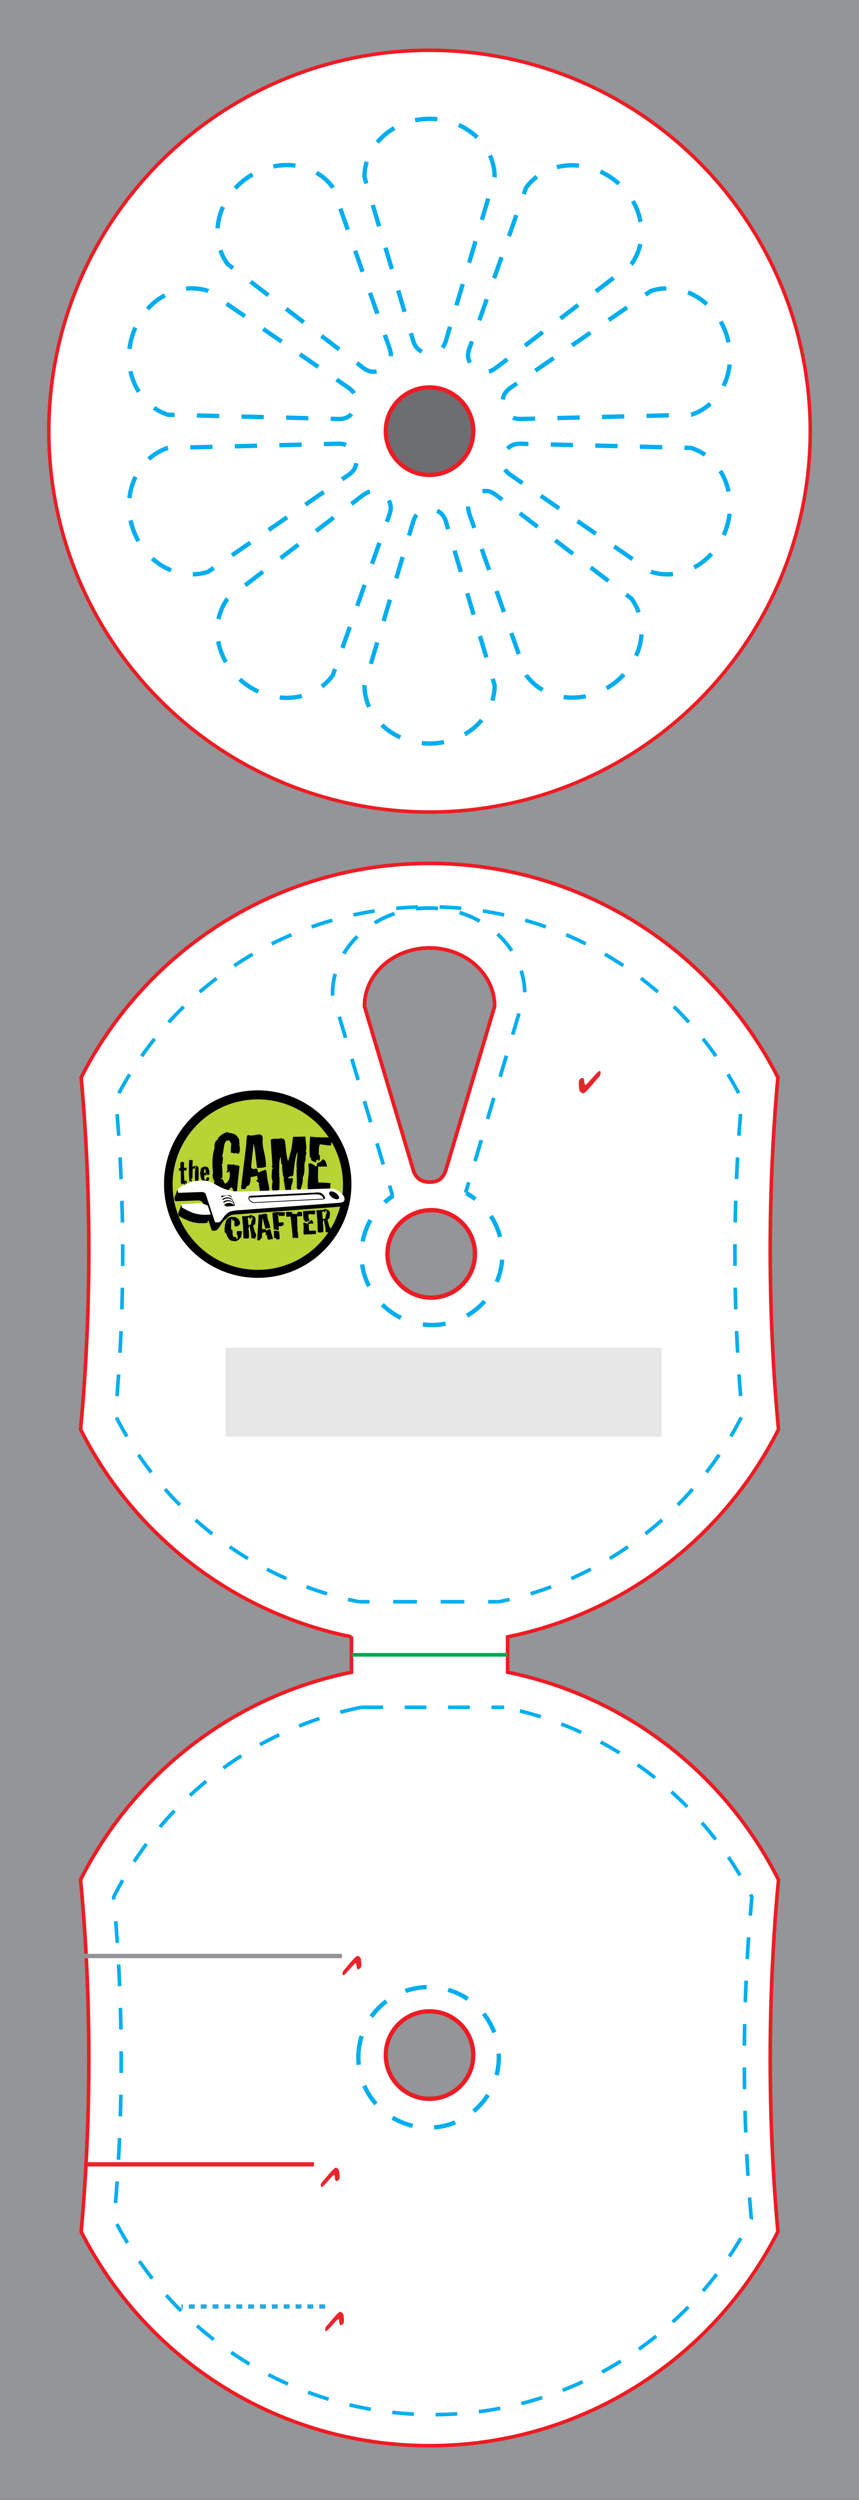 <svg version="1.1" xmlns="http://www.w3.org/2000/svg" xmlns:xlink="http://www.w3.org/1999/xlink" x="0px" y="0px" width="825" height="2400" viewBox="0 0 825 2400" enable-background="new 0 0 198 576" xml:space="preserve"><rect x="0" y="0" width="825" height="2400" fill="#333333" stroke="none"/><g transform="translate(-5.684341886080802e-14, 0) scale(4.167)">
<g id="cut">
	<rect fill="#939598" width="198" height="576"/>
	<circle fill="#FFFFFF" stroke="#ED1C24" stroke-width="0.812" cx="99" cy="99.334" r="87.75"/>
	<path fill="#FFFFFF" stroke="#ED1C24" stroke-width="0.833" d="M81,377.119c-27.374-5.557-50.221-23.547-62.43-47.809   c1.245-13.26,1.906-27.082,1.906-41.291c0-13.676-0.613-26.991-1.769-39.793C33.565,218.969,63.94,198.92,99,198.92   c35.061,0,65.436,20.049,80.293,49.306c-1.156,12.803-1.77,26.118-1.77,39.793c0,14.209,0.661,28.031,1.906,41.291   c-12.209,24.262-35.056,42.252-62.43,47.809v0.036v8.244v-0.063v-0.106v0.035c27.374,5.557,50.221,23.546,62.43,47.809   c-1.245,13.259-1.906,27.081-1.906,41.29c0,13.676,0.613,26.991,1.77,39.794c-14.857,29.257-45.232,49.306-80.293,49.306   c-35.06,0-65.435-20.049-80.292-49.306c1.155-12.803,1.769-26.118,1.769-39.794c0-14.209-0.661-28.031-1.906-41.29   c12.209-24.263,35.056-42.252,62.43-47.809v-0.035v0.106v-8.335"/>
	<circle fill="#6D6E71" stroke="#ED1C24" stroke-width="1" cx="99" cy="99.337" r="10.08"/>
	<circle fill="#939598" stroke="#ED1C24" stroke-width="1" cx="99.001" cy="473.465" r="10.08"/>
	<path fill="none" stroke="#ED1C24" stroke-width="0.833" d="M100.217,208.379"/>
	<path fill="none" stroke="#ED1C24" stroke-width="0.833" d="M128.488,204.037"/>
	<path fill="none" stroke="#ED1C24" stroke-width="0.833" d="M70.699,203.632"/>
	<circle fill="#939598" stroke="#ED1C24" stroke-width="1" cx="99.386" cy="288.883" r="10.08"/>
	<path fill="none" stroke="#ED1C24" stroke-width="0.833" d="M99.001,244.753"/>
	<path fill="#939598" stroke="#ED1C24" stroke-width="0.854" d="M114,231.821c0-7.416-6.715-13.426-14.999-13.426   S84,224.405,84,231.821l11.251,37.768c0.506,1.679,1.679,2.75,3.75,2.75s3.095-0.855,3.749-2.75L114,231.821z"/>
</g>
<g id="fold">
	<line fill="none" stroke="#00A651" stroke-width="0.833" x1="117" y1="381.253" x2="81" y2="381.253"/>
</g>
<g id="safe_zone">
	<g>
		<path fill="none" stroke="#00AEEF" stroke-dasharray="5.138,5.138" d="M52.422,137.969c-4.359,6.002-2.461,14.81,4.243,19.68    c6.702,4.869,15.669,3.955,20.027-2.045l13.097-37.167c0.578-1.656,0.259-3.212-1.417-4.429c-1.677-1.219-3.007-1.129-4.649,0.02    L52.422,137.969z"/>
	</g>
	<g>
		<path fill="none" stroke="#00AEEF" stroke-dasharray="5.138,5.138" d="M145.508,60.889c4.359-6.001,2.46-14.811-4.244-19.679    c-6.701-4.87-15.67-3.955-20.026,2.044L108.141,80.42c-0.58,1.657-0.258,3.212,1.416,4.432c1.678,1.218,3.008,1.126,4.651-0.022    L145.508,60.889z"/>
	</g>
	<g>
		<path fill="none" stroke="#00AEEF" stroke-dasharray="5.138,5.138" d="M38.693,103.201c-7.053,2.291-10.695,10.533-8.135,18.414    c2.561,7.878,10.353,12.409,17.404,10.117l32.441-22.37c1.441-1,2.098-2.446,1.458-4.417c-0.641-1.97-1.771-2.68-3.774-2.716    L38.693,103.201z"/>
	</g>
	<g>
		<path fill="none" stroke="#00AEEF" stroke-dasharray="5.138,5.138" d="M159.308,95.557c7.054-2.293,10.694-10.537,8.136-18.417    c-2.562-7.878-10.354-12.409-17.406-10.117l-32.441,22.37c-1.441,1.001-2.098,2.447-1.457,4.417    c0.642,1.97,1.771,2.68,3.774,2.717L159.308,95.557z"/>
	</g>
	<g>
		<path fill="none" stroke="#00AEEF" stroke-dasharray="5.138,5.138" d="M47.963,67.023c-7.051-2.292-14.844,2.237-17.404,10.116    C28,85.019,31.641,93.264,38.693,95.555l39.396,0.97c1.754,0.039,3.134-0.747,3.773-2.716c0.641-1.971,0.144-3.208-1.456-4.416    L47.963,67.023z"/>
	</g>
	<g>
		<path fill="none" stroke="#00AEEF" stroke-dasharray="5.138,5.138" d="M150.039,131.734c7.051,2.291,14.844-2.238,17.404-10.117    c2.559-7.879-1.082-16.124-8.135-18.416l-39.396-0.97c-1.753-0.037-3.133,0.745-3.772,2.716c-0.642,1.971-0.143,3.209,1.456,4.416    L150.039,131.734z"/>
	</g>
	<g>
		<path fill="none" stroke="#00AEEF" stroke-dasharray="5.138,5.138" d="M76.729,43.204c-4.358-5.999-13.324-6.915-20.026-2.045    c-6.702,4.869-8.604,13.68-4.244,19.679L83.76,84.779c1.396,1.061,2.975,1.237,4.65,0.021c1.676-1.218,2.001-2.512,1.417-4.429    L76.729,43.204z"/>
	</g>
	<g>
		<path fill="none" stroke="#00AEEF" stroke-dasharray="5.138,5.138" d="M121.273,155.555c4.357,5.998,13.324,6.915,20.027,2.045    c6.701-4.869,8.602-13.682,4.244-19.68l-31.302-23.941c-1.396-1.061-2.974-1.237-4.649-0.02c-1.678,1.218-2.002,2.512-1.418,4.428    L121.273,155.555z"/>
	</g>
	<g>
		<path fill="none" stroke="#00AEEF" stroke-dasharray="5.138,5.138" d="M114.001,40.8c0-7.416-6.715-13.426-15-13.426    C90.717,27.374,84,33.385,84,40.8l11.251,37.768c0.506,1.679,1.679,2.75,3.75,2.75c2.072,0,3.095-0.855,3.75-2.75L114.001,40.8z"/>
	</g>
	<g>
		<path fill="none" stroke="#00AEEF" stroke-dasharray="5.138,5.138" d="M84,157.876c0,7.415,6.715,13.426,15,13.426    c8.284,0,15.001-6.011,15.001-13.426l-11.251-37.768c-0.506-1.68-1.679-2.75-3.75-2.75c-2.072,0-3.096,0.855-3.75,2.75L84,157.876    z"/>
	</g>
	<g>
		<g>
			<path fill="none" stroke="#00AEEF" stroke-width="0.833" d="M82.661,369.025c-0.819-0.166-1.633-0.345-2.442-0.535"/>
			<path fill="none" stroke="#00AEEF" stroke-width="0.833" stroke-dasharray="5.003,5.003" d="M75.387,367.191     c-21.343-6.458-38.948-21.509-48.817-41.12c1.119-11.913,1.712-24.332,1.712-37.099c0-12.287-0.551-24.25-1.589-35.752     c13.349-26.286,40.64-44.299,72.14-44.299c31.5,0,58.791,18.013,72.14,44.299c-1.039,11.503-1.59,23.465-1.59,35.752     c0,12.767,0.594,25.186,1.712,37.099c-10.236,20.343-28.799,35.779-51.221,41.807"/>
			<path fill="none" stroke="#00AEEF" stroke-width="0.833" d="M117.448,368.49c-0.81,0.19-1.624,0.369-2.442,0.535"/>
		</g>
	</g>
	<g>
		<g>
			<line fill="none" stroke="#00AEEF" stroke-width="0.854" x1="107.317" y1="274.788" x2="108.031" y2="272.392"/>
			<path fill="none" stroke="#00AEEF" stroke-width="0.854" stroke-dasharray="5.073,5.073" d="M109.479,267.53l11.467-38.5     c0-10.951-9.916-19.828-22.149-19.828c-12.234,0-22.153,8.876-22.153,19.828l12.421,41.696"/>
			<line fill="none" stroke="#00AEEF" stroke-width="0.854" x1="89.789" y1="273.157" x2="90.503" y2="275.553"/>
		</g>
	</g>
	<path fill="none" stroke="#00AEEF" stroke-width="0.854" d="M99.54,272.805"/>
	<g>
		<g>
			<path fill="none" stroke="#00AEEF" stroke-width="1" d="M90.651,275.463c-0.699,0.458-1.36,0.969-1.979,1.526"/>
			<path fill="none" stroke="#00AEEF" stroke-width="1" stroke-dasharray="5.284,5.284" d="M85.384,281.094     c-1.322,2.346-2.077,5.055-2.077,7.941c0,8.965,7.27,16.235,16.234,16.235c8.964,0,16.233-7.271,16.233-16.235     c0-4.237-1.626-8.091-4.287-10.979"/>
			<path fill="none" stroke="#00AEEF" stroke-width="1" d="M109.546,276.264c-0.655-0.513-1.351-0.977-2.08-1.386"/>
		</g>
	</g>
	<path fill="none" stroke="#00AEEF" stroke-width="0.833" stroke-dasharray="5" d="M83.283,393.344   c-25.034,5.082-45.929,21.533-57.094,43.723c1.139,12.125,1.743,24.766,1.743,37.761c0,12.507-0.561,24.685-1.617,36.393   c13.587,26.756,41.366,45.091,73.429,45.091c32.064,0,59.843-18.335,73.43-45.091c-1.058-11.708-1.618-23.886-1.618-36.393   c0-12.995,0.604-25.636,1.743-37.761c-11.165-22.189-32.06-38.641-57.093-43.723"/>
	
		<line fill="none" stroke="#00AEEF" stroke-width="0.833" stroke-dasharray="5" x1="83.283" y1="393.344" x2="116.206" y2="393.344"/>
	<g>
		<g>
			<line fill="none" stroke="#00AEEF" stroke-width="0.833" x1="115.006" y1="369.025" x2="112.506" y2="369.025"/>
			
				<line fill="none" stroke="#00AEEF" stroke-width="0.833" stroke-dasharray="5.469,5.469" x1="107.037" y1="369.025" x2="87.896" y2="369.025"/>
			<line fill="none" stroke="#00AEEF" stroke-width="0.833" x1="85.161" y1="369.025" x2="82.661" y2="369.025"/>
		</g>
	</g>
	<path fill="none" stroke="#00AEEF" stroke-width="1" stroke-dasharray="5" d="M82.591,473.996c0-8.939,7.248-16.191,16.189-16.191   c8.938,0,16.188,7.252,16.188,16.191c0,8.94-7.25,16.188-16.188,16.188C89.839,490.184,82.591,482.937,82.591,473.996z"/>
</g>
<g id="labels">
	
	
	
	
	
	
	
	
	
	
	<g>
		<path fill="#EB242B" d="M74.945,536.627c0-0.236,0.098-0.467,0.289-0.69l0.031-0.034l1.684-1.972    c0.358-0.418,0.664-0.741,0.916-0.97c0.251-0.228,0.429-0.342,0.533-0.342c0.108,0,0.243,0.057,0.405,0.171    c0.161,0.114,0.268,0.232,0.314,0.354c0.04,0.101,0.077,0.314,0.113,0.642c0.034,0.327,0.052,0.682,0.052,1.063    c0,0.208-0.077,0.4-0.234,0.577c-0.156,0.177-0.328,0.265-0.517,0.265c-0.182,0-0.288-0.183-0.323-0.548    c-0.004-0.043-0.005-0.073-0.009-0.095c-0.028-0.28-0.062-0.476-0.099-0.587c-0.039-0.111-0.091-0.167-0.156-0.167    c-0.027,0-0.078,0.033-0.153,0.099c-0.074,0.065-0.163,0.154-0.267,0.269l-1.732,1.905c-0.145,0.161-0.275,0.283-0.389,0.366    c-0.115,0.083-0.211,0.125-0.293,0.125c-0.06,0-0.102-0.026-0.128-0.076c-0.024-0.051-0.038-0.136-0.038-0.255V536.627z"/>
	</g>
	<g>
		<path fill="#EB242B" d="M73.945,503.427c0-0.236,0.098-0.467,0.289-0.69l0.031-0.034l1.684-1.972    c0.358-0.418,0.664-0.741,0.916-0.97c0.251-0.228,0.429-0.342,0.533-0.342c0.108,0,0.243,0.057,0.405,0.171    c0.161,0.114,0.268,0.232,0.314,0.354c0.04,0.101,0.077,0.314,0.113,0.642c0.034,0.327,0.052,0.682,0.052,1.063    c0,0.208-0.077,0.4-0.234,0.577c-0.156,0.177-0.328,0.265-0.517,0.265c-0.182,0-0.288-0.183-0.323-0.548    c-0.004-0.043-0.005-0.073-0.009-0.095c-0.028-0.28-0.062-0.476-0.099-0.587c-0.039-0.111-0.091-0.167-0.156-0.167    c-0.027,0-0.078,0.033-0.153,0.099c-0.074,0.065-0.163,0.154-0.267,0.269l-1.732,1.905c-0.145,0.161-0.275,0.283-0.389,0.366    c-0.115,0.083-0.211,0.125-0.293,0.125c-0.06,0-0.102-0.026-0.128-0.076c-0.024-0.051-0.038-0.136-0.038-0.255V503.427z"/>
	</g>
	<g>
		<path fill="#EB242B" d="M78.945,454.627c0-0.236,0.098-0.467,0.289-0.69l0.031-0.034l1.684-1.972    c0.358-0.418,0.664-0.741,0.916-0.97c0.251-0.228,0.429-0.342,0.533-0.342c0.108,0,0.243,0.057,0.405,0.171    c0.161,0.114,0.268,0.232,0.314,0.354c0.04,0.101,0.077,0.314,0.113,0.642c0.034,0.327,0.052,0.682,0.052,1.063    c0,0.208-0.077,0.4-0.234,0.577c-0.156,0.177-0.328,0.265-0.517,0.265c-0.182,0-0.288-0.183-0.323-0.548    c-0.004-0.043-0.005-0.073-0.009-0.095c-0.028-0.28-0.062-0.476-0.099-0.587c-0.039-0.111-0.091-0.167-0.156-0.167    c-0.027,0-0.078,0.033-0.153,0.099c-0.074,0.065-0.163,0.154-0.267,0.269l-1.732,1.905c-0.145,0.161-0.275,0.283-0.389,0.366    c-0.115,0.083-0.211,0.125-0.293,0.125c-0.06,0-0.102-0.026-0.128-0.076c-0.024-0.051-0.038-0.136-0.038-0.255V454.627z"/>
	</g>
	<line fill="none" stroke="#EB242B" x1="72.351" y1="498.647" x2="20.004" y2="498.647"/>
	<line fill="none" stroke="#929497" x1="78.817" y1="450.647" x2="13.476" y2="450.647"/>
	<line fill="none" stroke="#2DA6DE" stroke-dasharray="1.366" x1="74.945" y1="531.397" x2="41.828" y2="531.397"/>
	
	<rect x="51.989" y="310.5" fill="#E7E7E7" width="100.511" height="20.5"/>
	
	<g>
		<circle fill-rule="evenodd" clip-rule="evenodd" fill="#010101" cx="59.4" cy="272.806" r="21.6"/>
		<circle fill-rule="evenodd" clip-rule="evenodd" fill="#B7D334" cx="59.416" cy="272.924" r="19.636"/>
		<g>
			<path fill="#010101" d="M55.212,268.644c-0.271,2.405-0.476,4.34-0.61,5.798l-0.895,0.04c0.013-0.049,0.019-0.104,0.02-0.165     c0.003-0.108-0.038-0.253-0.12-0.432c-0.082-0.178-0.128-0.291-0.141-0.34c-0.231,0.034-0.454,0.194-0.665,0.48     c-0.213,0.29-0.405,0.434-0.573,0.432c-0.099-0.005-0.208-0.03-0.329-0.08c-0.16,0.107-0.367,0.152-0.623,0.137     c-0.229-0.041-0.456-0.074-0.674-0.103c-0.008-0.307-0.308-0.572-0.899-0.802c0.003-0.122-0.059-0.303-0.184-0.543     c-0.124-0.239-0.185-0.407-0.182-0.505c0.001-0.108,0.044-0.199,0.132-0.271c-0.012-0.036-0.113-0.264-0.299-0.682     c-0.129-0.307-0.191-0.569-0.189-0.787c0.005-0.171,0.044-0.328,0.119-0.474c-0.104-1.037-0.15-1.927-0.137-2.669     c0.018-1.144,0.182-2.195,0.491-3.153c-0.021-0.146-0.031-0.293-0.029-0.438c0.014-0.768,0.279-1.299,0.793-1.595l0.006-0.237     c0.51-0.649,1.182-1.118,2.015-1.409c0.499,0.119,0.995,0.23,1.492,0.337c0.557,0.191,0.941,0.521,1.152,0.987     c0.169,0.102,0.251,0.304,0.246,0.606c-0.005,0.342,0.034,0.562,0.116,0.66l-0.094,0.107c0.098,0.721,0.145,1.159,0.143,1.317     c-0.008,0.464-0.13,0.79-0.363,0.981c-0.085-0.001-0.31-0.078-0.673-0.23c-0.086,0.083-0.179,0.125-0.275,0.123     c-0.049-0.001-0.138-0.028-0.264-0.078c-0.127-0.052-0.233-0.076-0.319-0.078c-0.061-0.001-0.123,0.01-0.184,0.033     c-0.008-0.962,0.022-1.68,0.092-2.154c-0.096-0.062-0.193-0.206-0.293-0.424c-0.102-0.222-0.229-0.346-0.387-0.373     c-0.1,0.121-0.144,0.199-0.132,0.236l-0.327-0.115c-0.298,0.323-0.495,0.887-0.595,1.688c-0.102,0.925-0.227,1.536-0.378,1.839     c0.132,0.137,0.195,0.326,0.19,0.569c-0.002,0.085-0.016,0.226-0.043,0.418c-0.029,0.195-0.043,0.342-0.043,0.439     c-0.003,0.11,0.007,0.208,0.029,0.293l-0.221,0.216c0.089,0.415,0.141,0.939,0.154,1.574c-0.009,0.535-0.012,1.07-0.009,1.606     c-0.011,0-0.115,0.003-0.311,0.014c-0.121-0.004-0.209,0.038-0.258,0.122c0.073-0.011,0.141-0.017,0.202-0.014     c0.267,0.003,0.477,0.193,0.628,0.567c0.153,0.374,0.283,0.562,0.393,0.564c0.122,0.001,0.289-0.111,0.5-0.341     c0.358-0.383,0.545-0.91,0.556-1.578c0.007-0.329-0.03-0.683-0.109-1.062c-0.087,0.046-0.13,0.168-0.134,0.363     c-0.195-0.003-0.318,0.037-0.368,0.12c-0.083-0.025-0.12-0.094-0.105-0.2c0.015-0.159,0.022-0.245,0.022-0.257     c0.146-0.045,0.221-0.112,0.223-0.197c0-0.036-0.025-0.104-0.079-0.202c-0.052-0.098-0.078-0.177-0.078-0.239     c0.001-0.049,0.015-0.097,0.04-0.146l0.085-0.712c0.266,0.079,0.843,0.113,1.733,0.104c-0.026,0.06,0.01,0.141,0.105,0.238     c0.086-0.084,0.177-0.126,0.274-0.123c0.074,0.002,0.182,0.034,0.327,0.098C55.048,268.609,55.149,268.642,55.212,268.644z"/>
			<path fill="#010101" d="M62.027,274.933c-0.169-0.076-0.352-0.114-0.545-0.119c-0.171-0.002-0.405,0.03-0.697,0.099     c-0.329,0.067-0.556,0.104-0.677,0.116c-0.132-0.258-0.222-0.612-0.274-1.064c-0.099-0.659-0.16-1.03-0.183-1.118     c0.038-0.072,0.058-0.133,0.058-0.18c0.002-0.135-0.104-0.256-0.312-0.363c-0.213-0.105-0.316-0.191-0.314-0.252     c0-0.072,0.123-0.18,0.368-0.322c-0.058-0.072-0.103-0.224-0.128-0.448c-0.025-0.226-0.082-0.376-0.166-0.451     c-0.148,0.132-0.391,0.217-0.726,0.252c-0.336,0.038-0.559,0.092-0.669,0.162c0.007,0.95-0.149,1.588-0.471,1.91     c-0.17-0.039-0.301,0.026-0.388,0.195c-0.126,0.205-0.231,0.324-0.316,0.359l0.106,0.129c-0.099,0.084-0.258,0.118-0.476,0.103     c-0.342-0.019-0.524-0.027-0.549-0.027l-0.104-0.332l1.19-9.86c0.012-0.621,0.042-1.043,0.094-1.261     c-0.016-0.549,0.113-0.886,0.383-1.016c0.168,0.112,0.382,0.171,0.637,0.175c0.208,0.005,0.53-0.038,0.971-0.13     c0.44-0.089,0.745-0.134,0.914-0.131c0.598,0.012,0.856,0.44,0.784,1.293c-0.061,0.681,0.045,1.578,0.318,2.69     c0.283,1.199,0.422,2.097,0.411,2.693c-0.003,0.181,0.056,0.561,0.042,0.743c-0.258,0.141-0.588,0.228-0.99,0.257     c-0.354,0.018-0.714,0.037-1.078,0.054c-0.095-0.927-0.258-2.044-0.353-2.959c-0.115-1.098-0.258-2-0.43-2.711l-0.563,5.216     c-0.043,0.45,0.16,0.679,0.61,0.687c0.146,0.002,0.286-0.031,0.422-0.103c0.111-0.034,0.262,0.047,0.453,0.245     c-0.008,0.378,0.068,0.604,0.225,0.679c0.197-0.13,0.456-0.253,0.774-0.371c0.281-0.104,0.559-0.202,0.827-0.295     c0.153,0.21,0.254,0.521,0.295,0.937c0.051,0.586,0.088,0.927,0.11,1.024c0.021,0.232,0.115,0.733,0.284,1.504     c0.123,0.609,0.184,1.104,0.176,1.481C62.07,274.605,62.054,274.775,62.027,274.933z"/>
			<path fill="#010101" d="M70.438,266.234c-0.014,0.036-0.016,0.249-0.01,0.639c-0.006,0.316-0.046,0.554-0.122,0.71     c-0.091,0.243-0.138,0.591-0.146,1.039c-0.003,0.099,0.002,0.251,0.01,0.457c-0.004,0.208-0.005,0.36-0.006,0.457     c-0.014,0.766-0.146,1.323-0.396,1.673c0.021,0.197,0.031,0.392,0.029,0.586c-0.01,0.608-0.22,1.428-0.627,2.456     c-0.11,0.035-0.203,0.051-0.276,0.05c-0.146-0.003-0.25-0.088-0.314-0.253s-0.125-0.321-0.184-0.468     c0.039-0.937,0.02-2.302-0.059-4.094l0.111-0.107c-0.08-0.317-0.116-0.671-0.109-1.061c0.004-0.28,0.041-0.688,0.103-1.223     c0.064-0.535,0.098-0.937,0.103-1.204c0.004-0.171,0-0.334-0.008-0.492c-0.422,1.003-0.718,2.702-0.892,5.098l-0.152,0.362     c-0.052,0.123-0.156,0.188-0.314,0.197c-0.047-0.085-0.096-0.129-0.143-0.13c-0.037-0.003-0.102,0.042-0.194,0.134     c-0.094,0.088-0.17,0.127-0.231,0.114l-0.241,0.214c0.107,0.137,0.339,0.153,0.694,0.051c0.28-0.082,0.424,0.024,0.432,0.316     c0.009,0.244-0.059,0.571-0.198,0.982c-0.142,0.412-0.214,0.722-0.217,0.929c-0.003,0.146,0.014,0.293,0.046,0.438l-1.263,0.199     c-0.117-0.245-0.205-0.658-0.264-1.237c-0.054-0.578-0.143-0.992-0.26-1.237c0.074-0.083,0.111-0.173,0.113-0.272     c0.002-0.085-0.031-0.214-0.103-0.385c-0.07-0.172-0.111-0.301-0.123-0.387c-0.01-0.133-0.051-0.457-0.129-0.97     c-0.053-0.414-0.079-0.739-0.074-0.968c0.002-0.123,0.01-0.232,0.023-0.33c0.001-0.086-0.047-0.21-0.141-0.378     c-0.093-0.165-0.14-0.284-0.139-0.357c0.001-0.061,0.025-0.114,0.075-0.163c-0.083-0.1-0.117-0.27-0.101-0.513     c0.016-0.244-0.019-0.415-0.102-0.513c-0.178,0.471-0.273,1.108-0.287,1.911c-0.007,1.12-0.018,1.768-0.032,1.937l0.125,0.112     l-0.13,0.106c0.09,0.439,0.13,1.001,0.117,1.682c-0.031,1.23-0.048,1.803-0.047,1.719c-0.172,0.154-0.412,0.229-0.716,0.224     c-0.378-0.005-0.635,0.027-0.769,0.097c-0.154-0.27-0.229-0.618-0.222-1.044c0.006-0.329,0.063-0.729,0.168-1.203     c-0.167-0.309-0.244-0.734-0.234-1.283c0.002-0.134,0.018-0.389,0.05-0.767c0.017-0.303,0.022-0.529,0.012-0.675     c0.122-0.059,0.185-0.124,0.185-0.198c0.002-0.048-0.035-0.132-0.113-0.248c-0.078-0.115-0.116-0.205-0.115-0.267     c0.001-0.074,0.053-0.146,0.15-0.218l-0.394-5.906c0.234-0.154,0.612-0.228,1.138-0.218c0.571,0.022,0.962-0.009,1.169-0.09     c0.038-0.024,0.08-0.035,0.129-0.035c0.05,0.002,0.106,0.029,0.172,0.086c0.066,0.056,0.112,0.084,0.137,0.084     c0.047,0,0.092-0.036,0.129-0.108l0.343,0.336c0.113,0.429,0.222,1.259,0.323,2.489c0.103,1.062,0.267,1.862,0.488,2.402     c0.299-1.079,0.545-1.982,0.74-2.709l0.396-2.891l2.831-0.062c0.011,0.158,0.046,1.005,0.12,1.494     c0.065,0.427,0.099,0.774,0.093,1.041c-0.004,0.306-0.052,0.578-0.142,0.82c0.095,0.136,0.142,0.307,0.138,0.513     C70.591,265.933,70.537,266.102,70.438,266.234z"/>
			<path fill="#010101" d="M76.249,272.636v-0.019c-0.076,0.156-0.123,0.339-0.139,0.546c-0.014,0.134-0.017,0.321-0.009,0.565     c0.007,0.279,0.009,0.475,0.009,0.585c-0.099-0.002-0.487-0.009-1.169-0.02c-0.415-0.007-0.786,0.028-1.116,0.109l-0.34-0.372     c-0.102,0.096-0.138,0.174-0.115,0.235c-0.06-0.013-0.341-0.018-0.84-0.014c-0.39-0.007-0.682-0.05-0.875-0.125     c-0.198,0.205-0.429,0.199-0.693-0.013c-0.096-0.073-0.105-0.198-0.031-0.374c0.076-0.176,0.055-0.307-0.064-0.394     c0.018-0.389,0.07-0.991,0.158-1.806c0.085-0.729,0.131-1.302,0.139-1.715c0.008-0.562-0.029-1.097-0.119-1.609     c0.139-0.132,0.289-0.196,0.459-0.193c0.196,0.002,0.426,0.099,0.689,0.286c0.373,0.26,0.566,0.394,0.579,0.394l0.105,0.128     c0.015-0.036,0.077-0.229,0.193-0.58c0.064-0.23,0.159-0.38,0.282-0.453l0.107,0.112c0.051-0.022,0.209-0.136,0.482-0.339     c0.207-0.143,0.378-0.48,0.498-0.478c0.137,0.001,0.263,0.078,0.382,0.226c0.205,0.111,0.334,0.551,0.398,0.774     c0.062,0.229,0.122,0.451,0.18,0.673c-0.548,0.015-1,0-1.352-0.043c-0.087,0.133-0.209,0.152-0.366,0.059     c-0.156-0.094-0.271-0.08-0.346,0.038c-0.006,0.221-0.012,0.617-0.021,1.188c-0.021,0.51-0.027,0.912-0.02,1.205     c0.004,0.451,0.033,0.865,0.088,1.243c0.097,0.002,0.559,0.011,1.387,0.024C75.343,272.492,75.834,272.543,76.249,272.636z      M76.287,263.886c-0.11,0.011-0.231,0.015-0.364,0.013c-0.282-0.005-0.653-0.049-1.112-0.129     c-0.573-0.082-0.919-0.132-1.04-0.146c-0.175,0.253-0.266,0.61-0.274,1.073c-0.017,0.998-0.017,1.431-0.003,1.297     c0.17,0.099,0.252,0.284,0.246,0.552c-0.02,0.365-0.021,0.556-0.01,0.566c-0.086,0.034-0.131,0.156-0.134,0.362     c-0.134-0.05-0.271-0.15-0.416-0.3c-0.191-0.186-0.293,0.444-0.279,0.288l-0.114,0.375l-0.108-0.111     c-0.098,0.01-0.265-0.041-0.499-0.155c-0.237-0.114-0.402-0.218-0.498-0.318c0.004-0.194,0.036-0.304,0.097-0.327l-0.231-0.259     l-0.112,0.161c-0.138-1.269-0.104-3.642,0.064-4.979c0.463,0.081,0.973,0.133,1.531,0.154c0.378,0.02,0.907,0.028,1.59,0.028     c0.779,0.001,1.341,0.003,1.681,0.009c0.143,0.136,0.213,0.313,0.209,0.533c0,0.135-0.038,0.351-0.11,0.646     C76.327,263.519,76.29,263.739,76.287,263.886z"/>
		</g>
		<g>
			<path fill="#010101" d="M55.759,283.68v-0.01c0,0.006-0.029,0.275-0.093,0.806c-0.032,0.325-0.11,0.582-0.236,0.769l-0.078-0.064     c-0.149,0.31-0.35,0.499-0.605,0.566c-0.122,0.128-0.299,0.198-0.527,0.213c-0.137,0.009-0.451-0.032-0.946-0.119     c-0.239-0.148-0.369-0.231-0.393-0.247c-0.15-0.112-0.223-0.228-0.215-0.344c-0.145-0.148-0.349-0.413-0.426-0.743     c-0.095-0.367-0.15-0.387-0.237-0.516c-0.138,0.102-0.188-0.113-0.266-0.244l0.071-0.055c-0.045-0.032-0.069-0.069-0.071-0.109     c-0.002-0.029,0.012-0.071,0.036-0.129c0.026-0.056,0.038-0.099,0.036-0.127c-0.003-0.046-0.03-0.086-0.082-0.116     c0.055-0.289,0.105-0.721,0.152-1.296c0.097-0.053,0.143-0.153,0.138-0.305c-0.005-0.149,0.017-0.249,0.062-0.298     c0.234-0.466,0.611-0.78,1.135-0.944c0.028,0.004,0.168,0.001,0.421-0.007c0.173-0.004,0.303,0.011,0.391,0.047     c0.156-0.028,0.314,0.012,0.471,0.111c0.135,0.104,0.271,0.204,0.407,0.308c0.254,0.274,0.391,0.587,0.411,0.933     c0.006,0.114-0.001,0.237-0.022,0.364c-0.188-0.005-0.321,0.117-0.399,0.372l-0.73,0.069c-0.078-0.112-0.123-0.261-0.133-0.445     c-0.005-0.063-0.004-0.156,0-0.277c0.002-0.123,0.003-0.215,0-0.277c-0.013-0.191-0.057-0.342-0.136-0.455l-0.218,0.127     c-0.09-0.035-0.135-0.088-0.139-0.157c-0.002-0.022,0.002-0.057,0.01-0.101s0.012-0.074,0.01-0.092     c-0.004-0.075-0.071-0.12-0.202-0.138c-0.088,0.823-0.116,1.668-0.08,2.534c0.023,0.028,0.094,0.047,0.21,0.06     c0.094,0.011,0.142,0.04,0.145,0.085c0.001,0.019-0.004,0.041-0.018,0.071l-0.072,0.057c0.039,0.061,0.063,0.147,0.07,0.257     c0.002,0.057,0,0.146-0.007,0.266c-0.009,0.119-0.009,0.208-0.007,0.264c0.011,0.174,0.055,0.306,0.131,0.395     c-0.007,0.126,0.045,0.214,0.155,0.259c0.07-0.027,0.134-0.041,0.192-0.045c0.222-0.014,0.377,0.108,0.463,0.363     c0,0.007-0.002,0.05-0.003,0.132c0.003,0.046,0.025,0.075,0.071,0.09c0.096-0.058,0.143-0.161,0.143-0.312     c-0.002-0.174,0.02-0.285,0.067-0.334c-0.012-0.081-0.061-0.197-0.146-0.348c-0.084-0.152-0.127-0.271-0.135-0.357     c-0.004-0.093,0.023-0.181,0.082-0.265c-0.051-0.017-0.073-0.049-0.07-0.102c0.003-0.083,0.004-0.125,0.004-0.13     C54.948,283.59,55.353,283.587,55.759,283.68z"/>
			<path fill="#010101" d="M59.066,284.356h-0.01c-0.043,0.083-0.057,0.202-0.041,0.358c0.02,0.22,0.031,0.332,0.031,0.338     c-0.033,0.013-0.078-0.004-0.133-0.049c-0.086,0.032-0.126,0.086-0.122,0.16c0,0.012,0.005,0.03,0.014,0.057     c0.001,0.031,0.003,0.054,0.003,0.064c0.003,0.059-0.014,0.103-0.052,0.133c-0.098-0.054-0.227-0.088-0.383-0.104     c-0.159-0.014-0.31-0.028-0.45-0.041c-0.003-0.732-0.101-1.45-0.295-2.149c0,0.005-0.005-0.066-0.013-0.219     c0-0.108-0.024-0.184-0.073-0.229l-0.067,0.06c-0.001-0.01,0.021-0.03,0.066-0.062c0.046-0.033,0.067-0.065,0.064-0.098     c0-0.017-0.005-0.032-0.014-0.047l-0.072-0.053c-0.126,0.04-0.183,0.141-0.175,0.3c0.007,0.108-0.036,0.184-0.127,0.226     c0.035,0.025,0.053,0.059,0.056,0.095c0.002,0.021-0.001,0.053-0.011,0.091c-0.008,0.036-0.011,0.066-0.009,0.089     c0.003,0.047,0.029,0.087,0.076,0.115c0.003,0.033,0.019,0.323,0.052,0.871c0.02,0.35,0.01,0.646-0.029,0.89l0.008,0.137     c-0.047-0.002-0.102-0.001-0.16,0.002c-0.066,0.004-0.164,0.014-0.29,0.03c-0.125,0.016-0.22,0.024-0.278,0.028     c-0.247,0.014-0.42-0.028-0.52-0.124l-0.106-3.01c-0.047-0.146-0.08-0.354-0.096-0.616l-0.032-0.581     c-0.023-0.284-0.061-0.502-0.11-0.655c0.021-0.104,0.113-0.162,0.272-0.17c0.102-0.006,0.234,0.008,0.405,0.042     c0.077-0.036,0.188-0.061,0.327-0.068c0.039-0.003,0.103-0.003,0.19-0.003c0.093-0.006,0.159-0.009,0.2-0.012     c0.261-0.014,0.434-0.095,0.519-0.24c0.121-0.002,0.252,0.037,0.395,0.114c0.14,0.078,0.266,0.121,0.373,0.124     c0.283,0.166,0.437,0.443,0.46,0.83c0.006,0.087-0.029,0.428-0.102,1.025l-0.488,0.422c0.083,0.153,0.183,0.484,0.299,0.995     C58.718,283.846,58.865,284.158,59.066,284.356z M58.163,280.934l0.012,0.007c0.008,0.037,0.004-0.095-0.014-0.395     c-0.008-0.145-0.061-0.249-0.158-0.314c-0.057,0.078,0.008,0.115-0.02,0.296c-0.025,0.184-0.133,0.133-0.197,0.211     c-0.166,0-0.204,0.101-0.24-0.059c-0.074-0.26-0.142-0.237-0.142-0.241l-0.071,0.042c-0.025,0.022-0.055,0.048-0.085,0.078     c-0.031,0.029-0.064,0.038-0.099,0.03c0.002,0.032-0.015,0.082-0.046,0.151c-0.034,0.07-0.05,0.116-0.049,0.144     c0.004,0.05,0.042,0.085,0.118,0.107c-0.014,0.108-0.017,0.222-0.011,0.339c0.004,0.064,0.019,0.213,0.047,0.442     c0.029,0.182,0.041,0.337,0.035,0.466c0.061,0.002,0.117,0.002,0.17-0.001c0.236-0.014,0.388-0.106,0.458-0.276     c0.023-0.05,0.051-0.23,0.08-0.539C57.978,281.19,58.048,281.025,58.163,280.934z"/>
			<path fill="#010101" d="M62.858,285.525c-0.096-0.027-0.197-0.037-0.304-0.031c-0.094,0.005-0.22,0.029-0.377,0.069     c-0.181,0.043-0.302,0.069-0.368,0.078c-0.08-0.108-0.143-0.261-0.187-0.457c-0.078-0.287-0.125-0.448-0.14-0.485     c0.019-0.033,0.027-0.061,0.024-0.083c-0.002-0.059-0.064-0.107-0.185-0.146c-0.119-0.038-0.18-0.072-0.181-0.099     c-0.001-0.033,0.062-0.084,0.192-0.157c-0.037-0.029-0.064-0.094-0.088-0.193c-0.021-0.098-0.057-0.161-0.105-0.19     c-0.076,0.064-0.207,0.11-0.389,0.141c-0.182,0.028-0.302,0.061-0.361,0.098c0.038,0.417,0,1.151-0.164,1.306     c-0.095-0.01-0.162,0.022-0.206,0.103c-0.062,0.094-0.115,0.151-0.161,0.171l0.063,0.052c-0.053,0.042-0.138,0.062-0.257,0.064     c-0.187,0.005-0.287,0.008-0.301,0.009l-0.067-0.144l0.28-4.836c-0.015-0.274-0.013-0.461,0.007-0.559     c-0.027-0.24,0.031-0.396,0.174-0.463c0.098,0.043,0.214,0.06,0.356,0.052c0.113-0.006,0.289-0.037,0.525-0.095     c0.238-0.057,0.404-0.088,0.498-0.094c0.327-0.019,0.484,0.16,0.473,0.538c-0.009,0.302,0.08,0.692,0.269,1.173     c0.199,0.516,0.304,0.906,0.318,1.17c0.006,0.08,0.113,0.252,0.111,0.333c-0.137,0.071-0.316,0.122-0.533,0.151     c-0.193,0.022-0.389,0.045-0.591,0.065c-0.083-0.403-0.273-0.895-0.355-1.296c-0.102-0.479-0.213-0.87-0.329-1.178l-0.128,2.32     c-0.008,0.2,0.112,0.292,0.357,0.278c0.081-0.005,0.157-0.025,0.229-0.062c0.06-0.02,0.145,0.011,0.256,0.09     c0.01,0.167,0.059,0.265,0.148,0.291c0.104-0.065,0.24-0.13,0.411-0.193c0.15-0.058,0.297-0.112,0.441-0.163     c0.092,0.086,0.156,0.22,0.195,0.4c0.047,0.257,0.079,0.404,0.095,0.447c0.02,0.102,0.089,0.319,0.209,0.651     c0.09,0.264,0.141,0.479,0.15,0.646C62.868,285.378,62.866,285.454,62.858,285.525z"/>
			<path fill="#010101" d="M65.622,280.037h0.01c-0.079,0.118-0.182,0.14-0.307,0.066c-0.028-0.005-0.147,0.003-0.36,0.021     c-0.18,0.011-0.311,0.001-0.394-0.026c-0.02,0.003-0.06,0.021-0.117,0.06c-0.058,0.04-0.099,0.059-0.128,0.06     c-0.038,0.004-0.061-0.031-0.064-0.101c-0.002-0.01-0.004-0.057-0.008-0.138c-0.004-0.053-0.029-0.09-0.077-0.107l-0.126,0.097     c-0.038,0.028-0.058,0.059-0.055,0.091c0.001,0.026,0.025,0.064,0.068,0.114c0.041,0.048,0.067,0.083,0.075,0.104     c0.001,0.017,0.017,0.259,0.042,0.726c0.01,0.297,0.065,0.533,0.163,0.709c0.023-0.027,0.085-0.043,0.182-0.045     c0.097-0.004,0.161-0.025,0.192-0.064c0.063,0.055,0.169,0.06,0.316,0.01c0.148-0.05,0.255-0.033,0.321,0.05l-0.02,0.713     c-0.062-0.008-0.151-0.038-0.267-0.089c-0.035,0.103-0.102,0.17-0.199,0.196c-0.041,0.014-0.154,0.024-0.341,0.036     c0.006-0.032-0.024-0.066-0.087-0.1c-0.181,0.086-0.25,0.292-0.204,0.617c0.006-0.033,0.012,0.024,0.021,0.169     c0.006,0.091-0.014,0.157-0.059,0.197c-0.113,0.017-0.257-0.008-0.433-0.075c-0.172-0.068-0.299-0.101-0.371-0.097     c-0.033,0.002-0.064,0.007-0.091,0.014l-0.187,0.058l-0.3-3.254l-0.036-0.62c0.248-0.084,0.559-0.138,0.924-0.158     c0.288-0.018,0.665-0.015,1.126,0.007c0.031-0.061,0.085,0.019,0.152,0.015c0.033-0.002,0.084,0.003,0.15,0.012     c0.068,0.01,0.119,0.013,0.152,0.012c0.04-0.002,0.077-0.01,0.109-0.023l0.048-0.051c0.136,0.04,0.207,0.112,0.213,0.213     c0.003,0.044-0.01,0.118-0.039,0.221c-0.025,0.104-0.038,0.185-0.035,0.237C65.589,279.958,65.601,280.001,65.622,280.037z      M64.451,285.47c-0.07,0.037-0.181,0.058-0.327,0.067c-0.194,0.012-0.311,0.021-0.352,0.028c-0.021-0.021-0.047-0.004-0.09-0.174     c-0.026-0.111-0.098-0.164-0.209-0.156c-0.027,0.001-0.061,0.005-0.1,0.013l-0.181,0.011l-0.096-1.647     c0.099-0.048,0.22-0.077,0.366-0.086c0.141-0.008,0.266,0.006,0.373,0.041c-0.002,0.062,0.083,0.088,0.257,0.075l0.191-0.012     C64.398,284.094,64.467,284.93,64.451,285.47z"/>
			<path fill="#010101" d="M69.626,280.179l0.011,0.007c-0.096-0.006-0.397,0.014-0.629,0.044c-0.2,0.022-0.351,0.026-0.451,0.011     c-0.097,0.065-0.133,0.153-0.105,0.264l0.062,0.037c-0.051,0.048-0.068,0.082-0.053,0.109l0.053,0.053     c-0.012,0.955-0.014,1.482-0.008,1.585c0.015,0.252,0.044,0.474,0.088,0.667c-0.039,0.12-0.055,0.258-0.046,0.414     c0.007,0.101,0.03,0.262,0.073,0.484c0.043,0.221,0.1,0.947,0.107,1.061c0.004,0.085,0.003,0.168-0.006,0.242     c-0.093,0.038-0.191,0.06-0.298,0.067c-0.181,0.009-0.373-0.027-0.581-0.113c-0.024,0.023-0.053,0.048-0.085,0.074     c-0.031,0.026-0.04,0.056-0.025,0.087c-0.065,0.019-0.157-0.008-0.276-0.082c-0.062-0.967-0.233-2.936-0.49-4.927     c-0.091,0.082-0.257,0.015-0.43,0.036c-0.206,0.022-0.408-0.01-0.486,0.027c-0.1-0.107-0.078-0.139-0.089-0.315     c-0.009-0.172-0.065-0.596-0.021-0.772c0.01-0.039,0.383-0.017,0.602-0.035c0.302-0.018,0.368,0.055,0.388,0.053     c0.023-0.039,0.171-0.02,0.277-0.026c0.068,0.033,0.144-0.031,0.146,0.019c0.003,0.031,0,0.234-0.021,0.293     c-0.024,0.059-0.035,0.101-0.034,0.127c0.004,0.064,0.051-0.029,0.159,0.008c0.12-0.004,0.244-0.008,0.37-0.015     c0.144,0.014,0.306-0.038,0.294,0.082c0.023-0.034,0.039,0.025,0.24-0.057c0.15-0.068,0.242-0.244,0.213-0.364     c-0.017-0.066,0.074-0.11,0.018-0.079c0.072-0.04,0.006-0.013,0.086-0.044c0.249,0.024,0.387-0.002,0.434-0.004     c0.101-0.006,0.351,0.058,0.422,0.021c0.052,0.095,0.077,0.389,0.081,0.55C69.621,280.024,69.625,280.162,69.626,280.179z"/>
			<path fill="#010101" d="M72.871,283.54l-0.002-0.008c-0.035,0.071-0.055,0.154-0.055,0.246c-0.006,0.059,0,0.143,0.014,0.25     c0.014,0.123,0.022,0.208,0.025,0.257c-0.055,0.003-0.269,0.015-0.641,0.038c-0.227,0.013-0.431,0.042-0.608,0.092l-0.199-0.151     c-0.051,0.047-0.068,0.083-0.053,0.109c-0.034-0.004-0.189,0.005-0.461,0.026c-0.214,0.013-0.376,0.005-0.485-0.021     c-0.101,0.097-0.227,0.104-0.379,0.021c-0.055-0.027-0.064-0.083-0.03-0.164c0.036-0.08,0.019-0.138-0.05-0.171     c-0.002-0.171,0.004-0.438,0.023-0.801c0.022-0.325,0.026-0.579,0.016-0.762c-0.014-0.247-0.055-0.481-0.121-0.704     c0.07-0.063,0.152-0.097,0.246-0.102c0.105-0.009,0.235,0.026,0.388,0.097c0.213,0.102,0.323,0.151,0.33,0.151l0.062,0.053     c0.007-0.016,0.033-0.104,0.086-0.265c0.027-0.103,0.074-0.173,0.139-0.208l0.062,0.044c0.025-0.012,0.11-0.067,0.252-0.167     c0.109-0.072,0.185-0.334,0.252-0.337c0.072-0.006,0.145,0.023,0.215,0.083c0.117,0.043,0.208,0.336,0.251,0.434     c0.042,0.097,0.084,0.193,0.123,0.287c-0.3,0.028-0.548,0.04-0.741,0.035c-0.043,0.062-0.111,0.076-0.199,0.041     c-0.089-0.036-0.152-0.025-0.189,0.031c0.006,0.096,0.016,0.27,0.03,0.522c0.007,0.226,0.017,0.403,0.03,0.531     c0.018,0.199,0.051,0.38,0.092,0.545c0.055-0.004,0.309-0.019,0.763-0.044C72.37,283.514,72.641,283.515,72.871,283.54z      M72.561,279.751c-0.06,0.007-0.127,0.016-0.201,0.019c-0.152,0.01-0.354,0.005-0.613-0.013     c-0.314-0.014-0.507-0.021-0.573-0.023c-0.086,0.119-0.099,0.215-0.086,0.419c0.025,0.439,0.04,0.631,0.043,0.57     c0.096,0.038,0.147,0.116,0.153,0.235c0.004,0.161,0.008,0.243,0.016,0.248c-0.046,0.019-0.066,0.074-0.061,0.166     c-0.075-0.018-0.153-0.056-0.237-0.116c-0.113-0.073-0.148,0.189-0.145,0.12l-0.051,0.164l-0.062-0.047     c-0.053,0.009-0.146-0.007-0.28-0.048c-0.133-0.041-0.228-0.081-0.283-0.121c-0.004-0.085,0.01-0.134,0.042-0.148l-0.138-0.104     l-0.055,0.076c-0.119-0.554-0.199-1.529-0.153-2.125c0.255,0.018,0.554-0.025,0.861-0.038c0.207-0.008,0.498-0.023,0.871-0.051     c0.427-0.029,0.733-0.052,0.919-0.062c0.084,0.056,0.13,0.132,0.135,0.228c0.004,0.06-0.01,0.155-0.037,0.289     C72.594,279.521,72.557,279.686,72.561,279.751z"/>
			<path fill="#010101" d="M76.2,282.968l-0.009,0.001c-0.041,0.084-0.056,0.203-0.04,0.357c0.021,0.221,0.029,0.333,0.03,0.338     c-0.034,0.014-0.077-0.002-0.134-0.048c-0.086,0.031-0.125,0.085-0.121,0.161c0.001,0.011,0.005,0.028,0.013,0.055     c0.003,0.031,0.003,0.054,0.005,0.064c0.004,0.06-0.016,0.104-0.053,0.133c-0.099-0.055-0.226-0.089-0.385-0.104     c-0.157-0.015-0.306-0.03-0.448-0.044c-0.003-0.731-0.102-1.448-0.295-2.148c0,0.007-0.005-0.066-0.012-0.217     c0-0.108-0.025-0.184-0.075-0.229l-0.065,0.061c0-0.011,0.02-0.032,0.065-0.064c0.044-0.032,0.067-0.064,0.065-0.098     c-0.002-0.016-0.006-0.031-0.014-0.048l-0.074-0.053c-0.124,0.04-0.183,0.14-0.172,0.301c0.005,0.107-0.038,0.185-0.128,0.227     c0.034,0.024,0.053,0.057,0.055,0.093c0.002,0.022-0.002,0.053-0.01,0.089c-0.007,0.039-0.011,0.069-0.01,0.091     c0.003,0.048,0.027,0.087,0.076,0.117c0.002,0.032,0.02,0.322,0.051,0.87c0.021,0.349,0.012,0.646-0.028,0.89l0.009,0.138     c-0.047-0.003-0.101-0.003-0.162,0.002c-0.065,0.004-0.163,0.013-0.289,0.028c-0.125,0.016-0.219,0.025-0.279,0.028     c-0.245,0.015-0.419-0.026-0.519-0.124l-0.105-3.008c-0.049-0.148-0.081-0.354-0.096-0.617l-0.034-0.579     c-0.022-0.285-0.059-0.504-0.107-0.657c0.021-0.103,0.11-0.161,0.271-0.169c0.103-0.007,0.236,0.007,0.405,0.041     c0.078-0.037,0.188-0.061,0.327-0.067c0.04-0.003,0.104-0.004,0.19-0.004c0.094-0.005,0.16-0.01,0.199-0.012     c0.262-0.015,0.436-0.096,0.521-0.239c0.121-0.001,0.251,0.036,0.393,0.113c0.142,0.079,0.267,0.119,0.375,0.123     c0.284,0.168,0.438,0.444,0.46,0.832c0.004,0.086-0.029,0.428-0.102,1.024l-0.49,0.424c0.083,0.152,0.185,0.481,0.301,0.993     C75.853,282.458,76.003,282.77,76.2,282.968z M75.299,279.545l0.011,0.008c0.009,0.036,0.004-0.096-0.013-0.395     c-0.01-0.146-0.063-0.251-0.16-0.314c-0.055,0.077-0.064-0.105-0.091,0.077s-0.071,0.312-0.132,0.393     c-0.168-0.001-0.207-0.102-0.307-0.241c-0.063-0.089-0.093-0.012-0.093-0.018l-0.047,0.037c-0.025,0.022-0.053,0.049-0.085,0.078     c-0.032,0.028-0.065,0.038-0.101,0.029c0.004,0.031-0.012,0.084-0.045,0.152c-0.032,0.068-0.048,0.117-0.047,0.145     c0.004,0.048,0.043,0.083,0.117,0.106c-0.014,0.108-0.018,0.222-0.011,0.341c0.005,0.063,0.019,0.211,0.046,0.441     c0.031,0.181,0.043,0.337,0.037,0.466c0.061,0.003,0.117,0.002,0.172-0.002c0.233-0.013,0.385-0.105,0.455-0.276     c0.022-0.05,0.05-0.23,0.079-0.538C75.113,279.8,75.185,279.638,75.299,279.545z"/>
		</g>
		<g>
			<path fill="#010101" d="M43.002,269.09v0.008c-0.029,0.28-0.039,0.474-0.027,0.579c-0.044,0.018-0.102,0.021-0.169,0.009     c-0.091-0.015-0.141-0.022-0.154-0.021c-0.039,0.002-0.071,0.017-0.094,0.041c-0.056-0.035-0.093-0.051-0.111-0.045     c-0.053,0.031-0.078,0.076-0.075,0.135c0.002,0.025,0.011,0.065,0.029,0.126c0.018,0.062,0.028,0.105,0.029,0.134     c0.001,0.039-0.007,0.101-0.024,0.185s-0.025,0.151-0.023,0.206c0.004,0.062,0.018,0.163,0.042,0.299     c0.024,0.134,0.036,0.235,0.04,0.304c-0.027,0.133-0.037,0.268-0.031,0.403c0.009,0.166,0.055,0.388,0.137,0.667     c0.016,0.004,0.029,0.006,0.045,0.004c0.032-0.001,0.073-0.026,0.12-0.072c0.046-0.045,0.087-0.068,0.12-0.071     c0.023-0.001,0.053,0.004,0.082,0.018c0.088,0.282,0.132,0.467,0.138,0.549c0.002,0.04,0.001,0.081,0,0.124     c-0.132,0.032-0.225-0.013-0.278-0.133c0.007-0.033-0.013-0.069-0.058-0.106l-0.146,0.154c0.143,0.021,0.199,0.131,0.17,0.327     c-0.013,0.04-0.043,0.062-0.092,0.063c-0.084-0.001-0.122-0.001-0.117-0.001l-0.12-0.214l-0.048,0.061     c-0.041-0.101-0.086-0.148-0.14-0.145c-0.029,0.001-0.079,0.025-0.153,0.071c-0.073,0.049-0.135,0.073-0.182,0.075     c-0.039,0.004-0.078-0.007-0.119-0.029c-0.002-0.059-0.01-0.118-0.02-0.182s-0.043-0.104-0.098-0.12     c-0.003-0.152,0.002-0.548,0.012-1.192c0.006-0.487,0-0.883-0.015-1.184c-0.007-0.127-0.015-0.25-0.026-0.371     c-0.025-0.037-0.052-0.056-0.076-0.055c-0.021,0.001-0.05,0.021-0.089,0.062c-0.039,0.042-0.073,0.061-0.102,0.057     c-0.004-0.048-0.025-0.127-0.066-0.234c-0.043-0.106-0.064-0.186-0.068-0.233c-0.004-0.083,0.027-0.155,0.092-0.217l0.171,0.042     c0.067-0.096,0.097-0.258,0.086-0.486c-0.004-0.044-0.009-0.114-0.019-0.208s-0.016-0.163-0.018-0.208     c-0.02-0.373,0.097-0.567,0.345-0.58c0.091-0.005,0.205,0.013,0.336,0.05l0.164,0.042c0.014,0.062,0.021,0.128,0.025,0.195     c0.004,0.094,0,0.229-0.012,0.408c-0.015,0.179-0.019,0.31-0.015,0.39c0.007,0.133,0.029,0.252,0.069,0.357     c0.038-0.003,0.1-0.024,0.184-0.064c0.082-0.041,0.143-0.062,0.182-0.063C42.903,268.993,42.961,269.023,43.002,269.09z      M42.493,269.613l-0.008-0.168l-0.053-0.048L42.493,269.613z"/>
			<path fill="#010101" d="M45.008,268.565l0.007-0.001c-0.018,0.133-0.037,0.266-0.061,0.398c-0.025,0.151-0.068,0.271-0.128,0.357     c-0.01-0.004-0.069-0.031-0.18-0.086c-0.075-0.04-0.142-0.056-0.198-0.049c-0.045,0.286-0.068,0.674-0.074,1.167     c-0.002,0.629-0.008,1.009-0.015,1.14c-0.075-0.004-0.129,0.019-0.165,0.072c-0.037,0.053-0.071,0.105-0.103,0.161     c-0.013,0.03-0.019,0.058-0.018,0.081c0.002,0.04,0.035,0.078,0.101,0.112c0.064,0.036,0.1,0.075,0.102,0.119     c-0.029,0.104-0.091,0.159-0.183,0.162c-0.043,0.003-0.121-0.012-0.229-0.038c-0.106-0.029-0.184-0.043-0.229-0.04l-0.104-2.086     c0.041-0.054,0.059-0.093,0.054-0.111l-0.061-0.04c0.005-0.088,0.01-0.526,0.013-1.312c0.004-0.531,0.023-0.961,0.061-1.289     c-0.004,0.001,0.145-0.01,0.451-0.03c0.189-0.01,0.313,0.043,0.368,0.158c0,0.106-0.012,0.286-0.033,0.541     c-0.021,0.235-0.029,0.416-0.023,0.542c0.01,0.157,0.032,0.296,0.074,0.421C44.597,268.694,44.789,268.577,45.008,268.565z      M45.732,269.012c0.014,0.193,0.025,0.384,0.036,0.569c0.04,0.807,0.028,1.67-0.038,2.589c-0.07,0.063-0.179,0.076-0.325,0.041     c-0.145-0.034-0.25-0.02-0.314,0.041c-0.083-0.107-0.132-0.301-0.146-0.584c-0.021-0.408-0.031-0.619-0.032-0.634     c-0.017-1.022,0.083-1.85,0.3-2.479C45.464,268.62,45.637,268.772,45.732,269.012z"/>
			<path fill="#010101" d="M48.291,270.07c-0.031,0.065-0.045,0.134-0.04,0.205c0.003,0.075,0.005,0.146,0.011,0.214     c-0.008,0.059-0.023,0.116-0.049,0.179c-0.046-0.013-0.083-0.019-0.114-0.018c-0.033,0.002-0.067,0.014-0.102,0.038     c-0.035,0.024-0.064,0.037-0.082,0.037c-0.03,0.002-0.07-0.009-0.12-0.03l-0.339-0.494c0.013,0.145,0.046,0.272,0.101,0.383     c0.027,0.056,0.055,0.113,0.081,0.169c-0.197,0.036-0.311,0.043-0.336,0.019l-0.047,0.062l-0.117-0.155     c-0.092,0.111-0.113,0.275-0.062,0.492c0.06,0.236,0.062,0.406,0.01,0.512c0.074,0.108,0.162,0.159,0.264,0.154     c0.045-0.002,0.082-0.018,0.115-0.049c0.047-0.121,0.095-0.239,0.143-0.359c0.07-0.145,0.15-0.22,0.236-0.223     c0.068-0.005,0.148,0.031,0.238,0.105c0.11,0.038,0.167,0.089,0.171,0.151c0.001,0.039-0.023,0.104-0.075,0.189     c-0.051,0.088-0.078,0.156-0.074,0.206c0.002,0.019,0.004,0.035,0.01,0.051c-0.07,0.051-0.133,0.13-0.189,0.235     c-0.056,0.105-0.129,0.178-0.22,0.217c-0.077,0.075-0.151,0.116-0.22,0.12c-0.053,0.002-0.134-0.039-0.24-0.123     c-0.105-0.086-0.205-0.124-0.297-0.121c-0.039-0.085-0.135-0.181-0.286-0.285c-0.15-0.104-0.244-0.217-0.281-0.337     c0.002,0.009,0-0.028-0.004-0.116c-0.003-0.049-0.024-0.08-0.064-0.092l0.055-0.054c-0.072-0.002-0.109-0.043-0.113-0.127     c-0.002-0.009-0.003-0.029-0.004-0.059c0.004-0.024,0.005-0.043,0.004-0.059c-0.003-0.058-0.021-0.098-0.057-0.121l-0.013-0.254     c-0.007-0.132-0.034-0.227-0.081-0.281c0.049-0.311,0.096-0.62,0.144-0.929c0.079-0.359,0.198-0.544,0.353-0.552     c0.024-0.001,0.049,0.002,0.072,0.01c0.142-0.138,0.31-0.213,0.509-0.222c0.22-0.011,0.461,0.056,0.727,0.197     C48.112,269.298,48.241,269.669,48.291,270.07z M47.286,269.265l-0.049,0.062c-0.033,0.007-0.074-0.01-0.119-0.052l0.009,0.167     c-0.075,0.082-0.104,0.208-0.092,0.379c0.016,0.292,0.022,0.432,0.022,0.422l0.219-0.003c0.104-0.06,0.152-0.156,0.145-0.292     c-0.002-0.069-0.025-0.181-0.071-0.337C47.306,269.454,47.284,269.341,47.286,269.265z"/>
		</g>
		<g>
			<polygon fill-rule="evenodd" clip-rule="evenodd" fill="#010101" points="50.005,277.428 50.222,277.553 50.959,275.618      50.712,275.537 49.976,277.472 50.19,277.608 50.005,277.428 50.005,277.428    "/>
			<polygon fill-rule="evenodd" clip-rule="evenodd" fill="#010101" points="50.325,277.16 50.237,277.195 50.005,277.428      50.19,277.608 50.428,277.363 50.335,277.409 50.325,277.16 50.325,277.16    "/>
			<polygon fill-rule="evenodd" clip-rule="evenodd" fill="#010101" points="52.109,277.146 52.216,277.062 50.325,277.16      50.335,277.409 52.224,277.313 52.344,277.224 52.109,277.146 52.109,277.146 52.109,277.146    "/>
			<polygon fill-rule="evenodd" clip-rule="evenodd" fill="#010101" points="52.964,275.367 52.835,275.207 52.109,277.146      52.344,277.224 53.079,275.289 52.952,275.129 52.964,275.367 52.964,275.367 52.964,275.367    "/>
			<polygon fill-rule="evenodd" clip-rule="evenodd" fill="#010101" points="51.164,275.429 51.071,275.476 52.964,275.367      52.952,275.129 51.067,275.212 50.974,275.261 51.164,275.429 51.164,275.429 51.164,275.429    "/>
			<polygon fill-rule="evenodd" clip-rule="evenodd" fill="#010101" points="50.959,275.618 50.931,275.661 51.164,275.429      50.974,275.261 50.738,275.494 50.712,275.537 50.959,275.618 50.959,275.618 50.959,275.618    "/>
			<polygon fill-rule="evenodd" clip-rule="evenodd" fill="#010101" points="52.526,277.374 52.694,277.301 52.29,277.075      52.162,277.305 52.577,277.534 52.761,277.453 52.515,277.371 52.515,277.371 52.526,277.374    "/>
			<polygon fill-rule="evenodd" clip-rule="evenodd" fill="#010101" points="53.317,275.59 53.251,275.437 52.515,277.371      52.761,277.453 53.496,275.519 53.43,275.367 53.317,275.59 53.317,275.59    "/>
			<polygon fill-rule="evenodd" clip-rule="evenodd" fill="#010101" points="53.079,275.289 52.897,275.37 53.317,275.59      53.43,275.367 53.026,275.141 52.835,275.207 53.079,275.289 53.079,275.289    "/>
			<polygon fill="#010101" points="50.842,275.581 50.829,275.576 51.064,275.343 52.815,275.257 52.835,275.207 52.964,275.249      53.079,275.289 53.072,275.31 53.38,275.479 53.496,275.519 53.448,275.645 54.307,277.683 53.582,279.622 52.644,277.415      52.644,277.415 52.522,277.464 52.515,277.371 52.524,277.348 52.229,277.186 52.162,277.305 52.124,277.189 50.325,277.276      50.093,277.51    "/>
			<polygon fill-rule="evenodd" clip-rule="evenodd" fill="#010101" points="53.464,279.582 53.701,279.57 52.764,277.363      52.522,277.464 53.46,279.672 53.698,279.66 53.452,279.579 53.452,279.579 53.464,279.582    "/>
			<polygon fill-rule="evenodd" clip-rule="evenodd" fill="#010101" points="54.197,277.738 54.189,277.644 53.452,279.579      53.698,279.66 54.436,277.727 54.427,277.634 54.197,277.738 54.197,277.738    "/>
			<polygon fill-rule="evenodd" clip-rule="evenodd" fill="#010101" points="53.496,275.519 53.259,275.529 54.197,277.738      54.427,277.634 53.49,275.425 53.251,275.437 53.496,275.519 53.496,275.519    "/>
			<polygon fill-rule="evenodd" clip-rule="evenodd" fill="#FFFFFF" points="53.434,276.017 53.539,276.247 53.578,276.479      53.567,276.709 53.5,276.947 53.382,277.18 53.224,277.388 53.018,277.576 52.768,277.741 52.632,277.8 52.496,277.857      52.344,277.886 52.203,277.916 52.066,277.935 51.919,277.95 51.783,277.932 51.643,277.924 51.521,277.896 51.395,277.853      51.27,277.799 51.16,277.736 51.067,277.666 50.963,277.592 50.877,277.498 50.806,277.397 50.699,277.169 50.661,276.934      50.661,276.7 50.739,276.468 50.842,276.241 51.005,276.024 51.211,275.833 51.472,275.674 51.598,275.611 51.745,275.557      51.884,275.526 52.023,275.495 52.174,275.479 52.309,275.46 52.446,275.479 52.585,275.487 52.714,275.529 52.842,275.573      52.959,275.611 53.079,275.679 53.177,275.735 53.278,275.822 53.349,275.923 53.434,276.017 53.434,276.017 53.434,276.017         "/>
			<polygon fill-rule="evenodd" clip-rule="evenodd" fill="#010101" points="53.528,276.398 53.633,276.629 53.668,276.873      53.658,277.104 53.594,277.329 53.489,277.567 53.312,277.78 53.122,277.964 52.861,278.123 52.722,278.192 52.585,278.25      52.444,278.28 52.294,278.311 52.157,278.329 52.023,278.338 51.883,278.329 51.736,278.306 51.615,278.277 51.486,278.235      51.374,278.185 51.254,278.118 51.156,278.06 51.066,277.978 50.978,277.896 50.898,277.78 50.79,277.562 50.751,277.328      50.767,277.086 50.829,276.86 50.936,276.623 51.095,276.416 51.301,276.226 51.561,276.067 51.701,275.997 51.834,275.949      51.978,275.907 52.13,275.881 52.263,275.872 52.399,275.854 52.536,275.872 52.674,275.881 52.808,275.911 52.937,275.954      53.05,276.005 53.174,276.061 53.267,276.129 53.372,276.203 53.44,276.305 53.524,276.41 53.524,276.41 53.528,276.398    "/>
			<polygon fill-rule="evenodd" clip-rule="evenodd" fill="#FFFFFF" points="53.594,276.667 53.703,276.885 53.737,277.131      53.726,277.361 53.664,277.585 53.548,277.819 53.382,278.037 53.192,278.22 52.933,278.379 52.804,278.453 52.655,278.508      52.515,278.539 52.363,278.565 52.228,278.586 52.094,278.594 51.953,278.586 51.806,278.562 51.686,278.534 51.557,278.492      51.444,278.441 51.323,278.375 51.227,278.316 51.125,278.231 51.051,278.142 50.969,278.037 50.861,277.819 50.82,277.584      50.833,277.355 50.898,277.117 51.004,276.881 51.168,276.663 51.381,276.487 51.631,276.323 51.771,276.255 51.907,276.194      52.049,276.164 52.2,276.136 52.336,276.118 52.469,276.109 52.62,276.122 52.745,276.136 52.878,276.169 53.005,276.212      53.13,276.265 53.238,276.327 53.336,276.388 53.44,276.46 53.512,276.562 53.594,276.667 53.594,276.667    "/>
			<polygon fill-rule="evenodd" clip-rule="evenodd" fill="#010101" points="53.688,277.048 53.793,277.277 53.832,277.513      53.832,277.744 53.753,277.979 53.652,278.205 53.477,278.418 53.282,278.614 53.021,278.772 52.897,278.835 52.749,278.889      52.608,278.921 52.469,278.95 52.319,278.968 52.184,278.985 52.047,278.968 51.907,278.959 51.775,278.929 51.646,278.885      51.533,278.835 51.412,278.769 51.32,278.697 51.227,278.629 51.141,278.534 51.059,278.43 50.965,278.204 50.914,277.966      50.927,277.736 50.992,277.498 51.105,277.276 51.27,277.06 51.475,276.868 51.725,276.706 51.86,276.646 51.996,276.589      52.149,276.562 52.29,276.53 52.427,276.511 52.57,276.507 52.71,276.515 52.839,276.518 52.972,276.55 53.099,276.593      53.224,276.646 53.332,276.709 53.438,276.783 53.531,276.854 53.617,276.947 53.684,277.061 53.684,277.061 53.688,277.048         "/>
			<polygon fill-rule="evenodd" clip-rule="evenodd" fill="#FFFFFF" points="53.823,277.301 53.934,277.521 53.972,277.753      53.967,277.998 53.905,278.224 53.788,278.458 53.613,278.672 53.422,278.854 53.173,279.019 53.032,279.088 52.885,279.143      52.744,279.174 52.604,279.204 52.456,279.22 52.324,279.229 52.184,279.22 52.047,279.2 51.915,279.17 51.786,279.127      51.674,279.075 51.561,279.025 51.457,278.95 51.365,278.87 51.281,278.775 51.211,278.676 51.101,278.457 51.055,278.208      51.066,277.978 51.141,277.756 51.245,277.52 51.408,277.301 51.611,277.122 51.86,276.959 52,276.889 52.137,276.83      52.286,276.814 52.429,276.771 52.565,276.752 52.71,276.749 52.851,276.757 52.974,276.771 53.106,276.803 53.247,276.85      53.358,276.9 53.474,276.951 53.578,277.025 53.668,277.107 53.754,277.201 53.823,277.301 53.823,277.301    "/>
			<polygon fill-rule="evenodd" clip-rule="evenodd" fill="#010101" points="53.929,277.688 54.021,277.913 54.072,278.15      54.06,278.38 53.994,278.616 53.881,278.84 53.718,279.058 53.512,279.249 53.261,279.411 53.126,279.47 52.978,279.524      52.839,279.555 52.698,279.587 52.562,279.605 52.414,279.62 52.277,279.603 52.137,279.594 52.016,279.566 51.876,279.52      51.763,279.469 51.654,279.407 51.549,279.333 51.457,279.263 51.37,279.169 51.301,279.068 51.195,278.839 51.145,278.602      51.156,278.371 51.233,278.137 51.335,277.91 51.498,277.693 51.705,277.502 51.966,277.344 52.09,277.281 52.239,277.228      52.379,277.195 52.521,277.165 52.667,277.149 52.804,277.13 52.938,277.149 53.068,277.153 53.212,277.188 53.339,277.231      53.453,277.283 53.562,277.345 53.668,277.418 53.76,277.488 53.846,277.582 53.929,277.688 53.929,277.688 53.929,277.688         "/>
			<polygon fill-rule="evenodd" clip-rule="evenodd" fill="#010101" points="41.056,274.716 41.068,274.643 40.328,276.588      40.562,276.665 41.301,274.72 41.305,274.67 41.056,274.716 41.056,274.716 41.056,274.716    "/>
			<polygon fill-rule="evenodd" clip-rule="evenodd" fill="#010101" points="41.037,274.617 41.041,274.606 41.056,274.716      41.305,274.67 41.278,274.556 41.283,274.545 41.037,274.617 41.037,274.617 41.037,274.617    "/>
			<polygon fill-rule="evenodd" clip-rule="evenodd" fill="#010101" points="41.01,274.506 41.037,274.617 41.283,274.545      41.255,274.431 41.01,274.506 41.01,274.506 41.01,274.506    "/>
			<polygon fill-rule="evenodd" clip-rule="evenodd" fill="#010101" points="40.979,274.404 41.01,274.506 41.255,274.431      41.225,274.331 40.979,274.404 40.979,274.404    "/>
			<polygon fill-rule="evenodd" clip-rule="evenodd" fill="#010101" points="40.951,274.291 40.951,274.291 40.979,274.404      41.225,274.331 41.196,274.218 41.193,274.229 40.951,274.291 40.951,274.291 40.951,274.291    "/>
			<polygon fill-rule="evenodd" clip-rule="evenodd" fill="#010101" points="40.92,274.151 40.92,274.191 40.951,274.291      41.193,274.229 41.162,274.128 41.174,274.171 40.92,274.151 40.92,274.151    "/>
			<polygon fill-rule="evenodd" clip-rule="evenodd" fill="#010101" points="41.168,274.104 40.924,274.062 40.92,274.151      41.174,274.171 41.176,274.082 40.932,274.037 41.165,274.115 41.165,274.115 41.168,274.104    "/>
			<polygon fill-rule="evenodd" clip-rule="evenodd" fill="#4D494A" points="41.381,279.769 41.358,279.644 41.099,279.687      41.117,279.823 41.381,279.769 41.381,279.769 41.381,279.769    "/>
			<polygon fill-rule="evenodd" clip-rule="evenodd" fill="#010101" points="41.925,278.146 41.933,278.084 41.195,280.019      41.429,280.095 42.165,278.161 42.161,278.095 41.925,278.146 41.925,278.146 41.925,278.146    "/>
			<polygon fill-rule="evenodd" clip-rule="evenodd" fill="#010101" points="41.904,278.01 41.925,278.146 42.161,278.095      42.143,277.959 41.893,278.006 41.893,278.006 41.904,278.01    "/>
			<polygon fill-rule="evenodd" clip-rule="evenodd" fill="#010101" points="41.87,277.882 41.893,278.006 42.143,277.959      42.106,277.831 41.87,277.882 41.87,277.882 41.87,277.882    "/>
			<polygon fill-rule="evenodd" clip-rule="evenodd" fill="#010101" points="41.839,277.741 41.847,277.756 41.87,277.882      42.106,277.831 42.088,277.693 42.095,277.71 41.839,277.741 41.839,277.741 41.839,277.741    "/>
			<polygon fill-rule="evenodd" clip-rule="evenodd" fill="#010101" points="42.071,277.624 41.823,277.592 41.839,277.741      42.095,277.71 42.076,277.575 41.827,277.543 42.071,277.624 42.071,277.624    "/>
			<g>
				<polygon fill="#4D494A" points="40.329,276.202 40.21,276.237 40.329,276.202     "/>
				<polygon fill="#4D494A" points="40.451,276.607 40.457,276.597 40.518,276.602 40.562,276.665 40.453,276.63     "/>
				<polygon fill="#010101" points="40.183,276.125 40.311,276.101 40.312,276.012 41.053,274.067 41.049,274.077 41.049,274.156       41.068,274.254 41.107,274.37 41.138,274.472 41.165,274.583 41.185,274.681 41.185,274.681 41.301,274.72 40.562,276.665       40.518,276.602 40.457,276.597 40.451,276.607 40.453,276.63 40.562,276.665 40.453,276.659 40.457,276.748 40.382,276.654       40.32,276.65 40.304,276.541 40.35,276.531 40.397,276.406 40.272,276.441 40.237,276.351 40.21,276.237 40.329,276.202       40.329,276.202 40.21,276.237 40.214,276.226     "/>
			</g>
			<g>
				<polygon fill="none" points="46.211,276.656 46.211,276.656 46.317,276.419     "/>
				<polygon fill="#010101" points="40.449,276.499 45.869,276.321 46.009,276.327 46.032,276.338 46.164,276.368 46.176,276.373       46.317,276.419 46.452,276.478 46.464,276.481 46.594,276.563 46.616,276.57 46.717,276.656 46.749,276.681 46.822,276.769       46.829,276.785 46.882,276.866 46.886,276.895 46.646,276.966 46.608,276.906 46.605,276.918 46.542,276.832 46.543,276.832       46.459,276.765 46.479,276.785 46.348,276.716 46.348,276.714 46.211,276.656 46.211,276.656 46.094,276.617 45.961,276.587       45.986,276.594 45.861,276.578 45.861,276.566 40.457,276.748     "/>
				<polygon fill="#010101" points="46.64,276.969 46.646,276.966 46.658,276.987     "/>
			</g>
			<polygon fill-rule="evenodd" clip-rule="evenodd" fill="#010101" points="49.535,281.516 49.535,281.439 48.795,283.385      49.041,283.467 49.781,281.52 49.781,281.443 49.535,281.516 49.535,281.516 49.535,281.516    "/>
			<polygon fill-rule="evenodd" clip-rule="evenodd" fill="#010101" points="47.396,275.052 47.38,275.022 49.535,281.516      49.781,281.443 47.626,274.947 47.621,274.922 47.396,275.052 47.396,275.052 47.396,275.052    "/>
			<polygon fill-rule="evenodd" clip-rule="evenodd" fill="#010101" points="47.353,274.987 47.346,274.972 47.396,275.052      47.621,274.922 47.571,274.839 47.56,274.834 47.341,274.983 47.341,274.983 47.353,274.987    "/>
			<polygon fill-rule="evenodd" clip-rule="evenodd" fill="#010101" points="47.302,274.905 47.282,274.886 47.341,274.983      47.56,274.834 47.478,274.731 47.456,274.71 47.302,274.905 47.302,274.905 47.302,274.905    "/>
			<polygon fill-rule="evenodd" clip-rule="evenodd" fill="#010101" points="47.216,274.851 47.197,274.831 47.302,274.905      47.456,274.71 47.353,274.637 47.333,274.617 47.216,274.851 47.216,274.851    "/>
			<polygon fill-rule="evenodd" clip-rule="evenodd" fill="#010101" points="47.1,274.772 47.088,274.769 47.216,274.851      47.333,274.617 47.2,274.547 47.189,274.544 47.1,274.772 47.1,274.772    "/>
			<polygon fill-rule="evenodd" clip-rule="evenodd" fill="#010101" points="46.976,274.719 46.948,274.722 47.1,274.772      47.189,274.544 47.054,274.484 47.042,274.481 46.96,274.725 46.96,274.725 46.976,274.719    "/>
			<polygon fill-rule="evenodd" clip-rule="evenodd" fill="#010101" points="46.834,274.672 46.817,274.679 46.96,274.725      47.042,274.481 46.9,274.435 46.9,274.435 46.829,274.683 46.829,274.683 46.834,274.672    "/>
			<polygon fill-rule="evenodd" clip-rule="evenodd" fill="#010101" points="46.726,274.647 46.701,274.641 46.829,274.683      46.9,274.435 46.756,274.399 46.744,274.396 46.726,274.647 46.726,274.647 46.726,274.647    "/>
			<polygon fill-rule="evenodd" clip-rule="evenodd" fill="#010101" points="46.6,274.632 46.597,274.644 46.726,274.647      46.744,274.396 46.608,274.374 46.594,274.384 46.6,274.632 46.6,274.632    "/>
			<polygon fill-rule="evenodd" clip-rule="evenodd" fill="#010101" points="41.312,274.724 41.182,274.808 46.6,274.632      46.594,274.384 41.185,274.564 41.068,274.643 41.301,274.72 41.301,274.72 41.312,274.724    "/>
			<polygon fill="#4D494A" points="42.675,280.642 42.656,280.631 42.667,280.625    "/>
			<g>
				<polygon fill="#4D494A" points="45.604,281.517 45.58,281.779 45.604,281.517     "/>
				<g>
					<polygon fill="none" points="45.592,281.643 45.58,281.779 45.592,281.643      "/>
					<g>
						<polygon fill="none" points="41.198,279.535 41.207,279.516 41.211,279.541       "/>
						<path fill="#010101" d="M41.117,279.823l0.023,0.125l0.046,0.133l0.06,0.098l0.33,0.174l0.331,0.175l0.319,0.173l0.323,0.159        l0.012,0.004l0.328,0.147l0.326,0.149l0.354,0.144l0.358,0.133l0.011,0.003l0.382,0.102l0.383,0.102l0.012,0.004l0.42,0.062        l0.432,0.067l0.013,0.003l0.47,0.025l0.017-0.006l0.502,0.013l0.537-0.018l0.568-0.03l0.117-0.077l0.736-1.935l-0.125-0.172        l0.008,0.25l-0.039-0.049l0.029-0.072l-0.082,0.005l-0.034-0.044l-0.02,0.049l-0.422,0.024h-0.546l-0.502-0.011l-0.459-0.023        l-0.447-0.059l-0.418-0.073l-0.382-0.103l-0.381-0.101l-0.357-0.133l-0.349-0.13l-0.326-0.147l-0.322-0.159l-0.336-0.164        l-0.319-0.171l-0.318-0.172l-0.221-0.117l0.006-0.02l-0.117-0.039l0,0l-0.029-0.139l-0.023-0.126l-0.011-0.042l0.087-0.191        l-0.122-0.04l-0.006-0.003l0,0l-0.116-0.038l-0.737,1.935l-0.008,0.062l0.02,0.136L41.117,279.823z M41.207,279.516        l0.004,0.025l-0.013-0.006L41.207,279.516z"/>
					</g>
				</g>
			</g>
			<polygon fill-rule="evenodd" clip-rule="evenodd" fill="#010101" points="47.843,279.861 48.41,279.83 48.402,279.58      47.833,279.612 47.843,279.861 47.843,279.861 47.843,279.861    "/>
			<polygon fill-rule="evenodd" clip-rule="evenodd" fill="#010101" points="47.306,279.877 47.843,279.861 47.833,279.612      47.297,279.628 47.306,279.877 47.306,279.877 47.306,279.877    "/>
			<polygon fill-rule="evenodd" clip-rule="evenodd" fill="#010101" points="46.791,279.861 46.803,279.862 47.306,279.877      47.297,279.628 46.795,279.615 46.811,279.607 46.787,279.871 46.787,279.871 46.791,279.861    "/>
			<polygon fill-rule="evenodd" clip-rule="evenodd" fill="#010101" points="46.307,279.83 46.319,279.833 46.787,279.871      46.811,279.607 46.339,279.579 46.351,279.584 46.307,279.83 46.307,279.83 46.307,279.83    "/>
			<polygon fill-rule="evenodd" clip-rule="evenodd" fill="#010101" points="45.871,279.774 46.307,279.83 46.351,279.584      45.918,279.518 45.871,279.774 45.871,279.774    "/>
			<polygon fill-rule="evenodd" clip-rule="evenodd" fill="#010101" points="45.442,279.696 45.454,279.702 45.871,279.774      45.918,279.518 45.485,279.451 45.497,279.455 45.442,279.696 45.442,279.696 45.442,279.696    "/>
			<polygon fill-rule="evenodd" clip-rule="evenodd" fill="#010101" points="45.062,279.595 45.442,279.696 45.497,279.455      45.117,279.354 45.058,279.606 45.058,279.606 45.062,279.595    "/>
			<polygon fill-rule="evenodd" clip-rule="evenodd" fill="#010101" points="44.664,279.502 44.677,279.506 45.058,279.606      45.117,279.354 44.735,279.252 44.747,279.257 44.664,279.502 44.664,279.502    "/>
			<polygon fill-rule="evenodd" clip-rule="evenodd" fill="#010101" points="44.307,279.368 44.307,279.368 44.664,279.502      44.747,279.257 44.39,279.124 44.402,279.127 44.296,279.365 44.296,279.365 44.307,279.368    "/>
			<polygon fill-rule="evenodd" clip-rule="evenodd" fill="#010101" points="43.951,279.225 44.296,279.365 44.402,279.127      44.058,278.986 43.951,279.225 43.951,279.225    "/>
			<polygon fill-rule="evenodd" clip-rule="evenodd" fill="#010101" points="43.625,279.076 43.951,279.225 44.058,278.986      43.727,278.85 43.625,279.076 43.625,279.076    "/>
			<polygon fill-rule="evenodd" clip-rule="evenodd" fill="#010101" points="43.291,278.912 43.297,278.93 43.625,279.076      43.727,278.85 43.393,278.688 43.404,278.692 43.287,278.924 43.287,278.924 43.291,278.912    "/>
			<polygon fill-rule="evenodd" clip-rule="evenodd" fill="#010101" points="42.968,278.754 43.287,278.924 43.404,278.692      43.081,278.532 42.965,278.765 42.965,278.765 42.968,278.754    "/>
			<polygon fill-rule="evenodd" clip-rule="evenodd" fill="#010101" points="42.647,278.582 42.965,278.765 43.081,278.532      42.761,278.361 42.636,278.579 42.636,278.579 42.647,278.582    "/>
			<polygon fill-rule="evenodd" clip-rule="evenodd" fill="#010101" points="42.316,278.407 42.636,278.579 42.761,278.361      42.441,278.188 42.316,278.407 42.316,278.407    "/>
			<polygon fill-rule="evenodd" clip-rule="evenodd" fill="#010101" points="42.165,278.161 41.986,278.231 42.316,278.407      42.441,278.188 42.111,278.014 41.933,278.084 42.165,278.161 42.165,278.161 42.165,278.161    "/>
			<polygon fill-rule="evenodd" clip-rule="evenodd" fill="#010101" points="75.918,274.655 75.178,276.602 77.596,277.408      78.156,276.115 78.17,275.991 78.176,275.862 78.156,275.726 78.108,275.594 78.031,275.478 77.969,275.352 77.867,275.229      77.763,275.115 77.654,275.015 77.533,274.909 77.408,274.814 77.287,274.748 77.171,274.671 77.032,274.612 76.914,274.546      76.797,274.508 76.692,274.473 76.565,274.457 76.454,274.446 76.345,274.461 76.236,274.477 76.12,274.515 76.019,274.585      75.918,274.655 75.918,274.655 75.918,274.655    "/>
			<polygon fill-rule="evenodd" clip-rule="evenodd" fill="#010101" points="77.485,277.346 77.637,277.28 75.221,276.474      75.137,276.719 77.557,277.523 77.719,277.462 77.485,277.346 77.485,277.346    "/>
			<g>
				<polygon fill="none" points="77.951,277.906 77.968,278.037 77.951,277.906     "/>
				<polygon fill="none" points="79.198,276.604 79.288,276.689 79.192,276.62     "/>
				<g>
					<polygon fill="none" points="79.288,276.689 79.192,276.62 79.198,276.604      "/>
					<g>
						<polygon fill="none" points="79.288,276.689 79.192,276.62 79.198,276.604       "/>
						<polygon fill="#010101" points="40.183,276.008 40.194,275.973 40.932,274.037 41.165,274.115 40.451,276.027 40.438,276.105         40.434,276.078 40.183,276.125 40.18,276.098       "/>
						<g>
							<polygon fill="none" points="79.288,276.689 79.192,276.62 79.198,276.604        "/>
							<polygon fill="#4D494A" points="52.039,280.588 51.995,280.613 51.992,280.609        "/>
							<g>
								<polygon fill="none" points="52.086,280.7 52.179,280.789 52.086,280.7         "/>
								<polygon fill="none" points="79.288,276.689 79.192,276.62 79.198,276.604         "/>
								<polygon fill="none" points="48.912,283.424 48.92,283.424 48.92,283.427 48.795,283.385 48.9,283.386         "/>
								<path fill="#010101" d="M40.272,276.441l0.027,0.112l0.004-0.013l0.19-0.038l-0.049,0.124l5.42-0.177l0.127,0.004          l0.142,0.048l0.14,0.045l0.14,0.048l0.129,0.08l0.104,0.075l0.074,0.091l0.045,0.089l-0.126,0.039l2.155,6.494l0.127,0.001          l0.003,0.08h0.194l0.183-0.004l0.167,0.004l0.152-0.026l0.155-0.04l0.155-0.076l0.144-0.121l0.172-0.164l0.004-0.013          l0.098-0.135l0.111-0.145l0.13-0.151l0.09-0.151l0.113-0.184l0.118-0.155l0.096-0.175l0.125-0.181l0.101-0.147l0.145-0.159          l0.117-0.155l0.137-0.138l0.12-0.127l0.128-0.113l0.125-0.101l0.146-0.081l0.029-0.017l-0.093-0.089l0,0l0.093,0.089          l0.146-0.159l0.132-0.126l0.117-0.115l0.125-0.103l0.121-0.088l0.127-0.075l0.113-0.065l0.125-0.062l0.139-0.032          l0.137-0.058l0.142-0.032l0.162-0.022l0.179-0.032l0.2-0.011l0.214-0.019l0.21-0.009l0.012,0.005l23.39-1.749l0.136-0.017          l0.125-0.025l0.113-0.026l0.117-0.038l0.109-0.055l0.113-0.067l0.093-0.085l0.109-0.095l0.022-0.029l0.409-0.953          l-0.213-0.138l0.094,0.093l-0.014,0.012l-0.105-0.073l-0.102,0.239l-0.069,0.041l-0.089,0.036l-0.105,0.042l-0.098,0.02          l-0.123,0.023l-0.126,0.023l-23.4,1.743l-0.149,0.014l-0.144,0.006l-0.143,0.003l-0.153,0.024h-0.155l-0.137,0.022          l-0.148,0.015l-0.136,0.02l-0.153,0.028l-0.135,0.019l-0.14,0.03l-0.156,0.04l-0.141,0.03l-0.148,0.055l-0.148,0.056          l-0.139,0.069l-0.276,0.167l-0.281,0.257l-0.296,0.304l-0.284,0.347l-0.276,0.361l-0.237,0.324l-0.234,0.311l-0.193,0.234          l-0.114,0.026l-0.098,0.021l-0.121,0.012h-0.116h-0.117l-0.101-0.009l-0.128-0.004l-0.113-0.013l-2.147-6.479l-0.049-0.093          l-0.072-0.091l-0.104-0.073l-0.143-0.085l-0.136-0.059l-0.141-0.048l-0.133-0.03l-0.129-0.004l-5.415,0.165l-0.651,1.712          l-0.003-0.022L40.272,276.441z M79.192,276.62l0.006-0.017l0.09,0.086L79.192,276.62z"/>
							</g>
						</g>
					</g>
				</g>
			</g>
			<polygon fill-rule="evenodd" clip-rule="evenodd" fill="#010101" points="78.373,277.098 78.514,277.065 78.638,277.043      78.752,277.015 78.869,276.976 78.978,276.921 79.091,276.856 79.179,276.782 79.288,276.689 79.103,276.509 79.021,276.599      78.935,276.662 78.853,276.712 78.763,276.746 78.677,276.77 78.576,276.801 78.467,276.816 78.346,276.828 78.373,277.098      78.373,277.098    "/>
			<polygon fill-rule="evenodd" clip-rule="evenodd" fill="#010101" points="54.987,278.833 78.373,277.098 78.346,276.828      54.957,278.575 54.987,278.833 54.987,278.833    "/>
			<polygon fill-rule="evenodd" clip-rule="evenodd" fill="#010101" points="52.694,279.248 52.83,279.189 52.962,279.143      53.122,279.092 53.255,279.046 53.397,279.003 53.535,278.984 53.672,278.964 53.823,278.938 53.948,278.912 54.091,278.91      54.24,278.895 54.387,278.879 54.535,278.863 54.666,278.855 54.827,278.844 54.987,278.833 54.957,278.575 54.808,278.591      54.661,278.605 54.505,278.605 54.356,278.622 54.211,278.626 54.072,278.657 53.928,278.66 53.769,278.672 53.628,278.702      53.489,278.734 53.336,278.762 53.179,278.8 53.048,278.847 52.889,278.896 52.729,278.948 52.588,279.018 52.694,279.248      52.694,279.248 52.694,279.248    "/>
			<polygon fill-rule="evenodd" clip-rule="evenodd" fill="#010101" points="50.598,281.559 50.649,281.524 50.754,281.403      50.848,281.279 50.96,281.136 51.078,280.979 51.211,280.816 51.33,280.648 51.467,280.473 51.604,280.299 51.743,280.111      51.887,279.951 52.027,279.804 52.173,279.644 52.294,279.516 52.444,279.411 52.569,279.311 52.694,279.248 52.588,279.018      52.429,279.108 52.294,279.204 52.133,279.333 51.981,279.478 51.842,279.625 51.699,279.773 51.546,279.968 51.408,280.143      51.272,280.317 51.136,280.492 51.017,280.66 50.883,280.823 50.766,280.979 50.652,281.123 50.561,281.248 50.475,281.35      50.521,281.324 50.598,281.559 50.598,281.559 50.598,281.559    "/>
			<polygon fill="none" points="75.866,274.768 75.918,274.655 76.011,274.57 76.15,274.5 76.314,274.477 76.403,274.48      76.506,274.488 76.602,274.508 76.699,274.527 76.816,274.566 76.922,274.602 77.034,274.652 77.155,274.718 77.257,274.765      77.362,274.839 77.455,274.909 77.558,274.995 77.662,275.068 77.734,275.157 77.825,275.239 77.898,275.329 78.034,275.504      78.104,275.684 78.14,275.773 78.159,275.832 78.148,275.984 78.119,276.104 78.033,276.205 77.91,276.267 77.742,276.302      77.649,276.311 77.553,276.29 77.439,276.279 77.318,276.252 77.213,276.217 77.097,276.177 76.972,276.124 76.862,276.061      76.75,276.01 76.628,275.944 76.522,275.871 76.423,275.784 76.329,275.714 76.232,275.618 76.146,275.523 76.073,275.433      75.952,275.249 75.882,275.072 75.862,275.014 75.842,274.916    "/>
			<polygon fill-rule="evenodd" clip-rule="evenodd" fill="#FFFFFF" points="46.119,274.523 46.6,274.516 46.64,274.516      42.493,273.133 42.283,273.257 46.113,274.535 46.113,274.535 46.119,274.523    "/>
			<polygon fill-rule="evenodd" clip-rule="evenodd" fill="#FFFFFF" points="46.119,274.523 41.185,274.681 41.165,274.583      41.138,274.472 41.107,274.37 41.068,274.254 41.049,274.156 41.049,274.077 41.08,273.984 41.165,273.921 41.369,273.782      41.594,273.65 41.819,273.518 42.046,273.385 42.261,273.248 42.283,273.257 46.113,274.535 46.113,274.535 46.119,274.523         "/>
			<polygon fill="#FFFFFF" points="43.119,277.52 46.479,277.33 47.794,277.859 48.259,279.233 48.4,279.709 47.843,279.743      47.297,279.743 46.795,279.732 46.336,279.709 45.889,279.65 45.471,279.577 45.089,279.475 44.708,279.374 44.351,279.241      44.002,279.111 43.676,278.964 43.354,278.805 43.018,278.641 42.698,278.47 42.38,278.298 42.048,278.122 42.019,277.983      41.995,277.857 41.964,277.719 41.943,277.581    "/>
			<polygon fill-rule="evenodd" clip-rule="evenodd" fill="#FFFFFF" points="51.584,277.904 51.631,277.959 52.063,278.22      52.203,277.995 51.771,277.733 51.813,277.799 51.584,277.904 51.6,277.935 51.631,277.959 51.584,277.904 51.584,277.904    "/>
			<polygon fill-rule="evenodd" clip-rule="evenodd" fill="#FFFFFF" points="47.741,277.984 47.667,277.896 48.284,279.747      48.527,279.673 47.913,277.819 47.845,277.746 47.913,277.819 47.893,277.763 47.845,277.746 47.741,277.984 47.741,277.984      47.741,277.984    "/>
			<polygon fill-rule="evenodd" clip-rule="evenodd" fill="#FFFFFF" points="46.492,277.452 46.428,277.443 47.741,277.984      47.845,277.746 46.535,277.205 46.483,277.202 46.535,277.205 46.511,277.198 46.483,277.202 46.492,277.452 46.492,277.452      46.492,277.452    "/>
			<polygon fill-rule="evenodd" clip-rule="evenodd" fill="#FFFFFF" points="42.076,277.575 41.951,277.714 46.492,277.452      46.483,277.202 41.944,277.464 41.823,277.592 41.944,277.464 41.8,277.468 41.823,277.592 42.076,277.575 42.076,277.575    "/>
			<polygon fill-rule="evenodd" clip-rule="evenodd" fill="#FFFFFF" points="42.111,278.014 42.161,278.095 42.157,278.028      42.143,277.959 42.139,277.894 42.118,277.834 42.114,277.769 42.099,277.699 42.08,277.64 42.076,277.575 41.823,277.592      41.823,277.671 41.835,277.753 41.854,277.809 41.858,277.876 41.877,277.935 41.893,278.006 41.921,278.08 41.925,278.146      41.986,278.231 41.925,278.146 41.943,278.204 41.986,278.231 42.111,278.014 42.111,278.014    "/>
			<polygon fill-rule="evenodd" clip-rule="evenodd" fill="#FFFFFF" points="48.285,279.735 48.391,279.577 47.833,279.612      47.297,279.628 46.811,279.607 46.339,279.579 45.918,279.518 45.497,279.455 45.117,279.354 44.747,279.257 44.39,279.124      44.058,278.986 43.727,278.85 43.404,278.692 43.081,278.532 42.761,278.361 42.441,278.188 42.111,278.014 41.986,278.231      42.316,278.407 42.636,278.579 42.965,278.765 43.287,278.924 43.625,279.076 43.951,279.225 44.307,279.368 44.664,279.502      45.058,279.606 45.442,279.696 45.871,279.774 46.319,279.833 46.787,279.871 47.306,279.877 47.843,279.861 48.422,279.834      48.527,279.673 48.422,279.834 48.582,279.821 48.527,279.673 48.284,279.747 48.284,279.747 48.285,279.735    "/>
			<g>
				<polygon fill="none" points="50.635,281.382 50.729,281.475 50.635,281.382     "/>
				<polygon fill="none" points="49.773,281.35 49.751,281.351 49.751,281.351     "/>
				<polygon fill="none" points="47.659,275.051 51.067,276.188 47.659,275.051     "/>
			</g>
			<polygon fill-rule="evenodd" clip-rule="evenodd" fill="#FFFFFF" points="54.957,278.575 54.786,278.583 54.593,278.61      54.424,278.616 54.236,278.632 54.057,278.664 53.866,278.692 53.676,278.72 53.492,278.762 53.308,278.805 53.149,278.854      52.974,278.912 52.812,278.976 52.67,279.046 52.503,279.119 52.367,279.217 52.241,279.317 52.398,279.514 52.519,279.423      52.636,279.345 52.764,279.271 52.911,279.217 53.056,279.136 53.212,279.096 53.395,279.054 53.555,279.003 53.73,278.984      53.886,278.944 54.072,278.93 54.252,278.898 54.442,278.87 54.629,278.854 54.804,278.836 54.987,278.833 54.957,278.575      54.957,278.575 54.957,278.575    "/>
			<polygon fill-rule="evenodd" clip-rule="evenodd" fill="#FFFFFF" points="78.346,276.828 54.957,278.575 54.987,278.833      78.373,277.098 78.346,276.828 78.346,276.828    "/>
			<polygon fill-rule="evenodd" clip-rule="evenodd" fill="#FFFFFF" points="78.782,275.402 78.88,275.539 78.98,275.665      79.028,275.797 79.103,275.926 79.141,276.043 79.152,276.162 79.155,276.267 79.148,276.368 79.12,276.451 79.083,276.529      79.031,276.603 78.94,276.677 78.849,276.725 78.7,276.778 78.546,276.816 78.346,276.828 78.373,277.098 78.587,277.077      78.774,277.022 78.937,276.959 79.083,276.88 79.216,276.793 79.308,276.668 79.358,276.556 79.405,276.416 79.401,276.271      79.409,276.132 79.378,275.991 79.326,275.833 79.269,275.694 79.19,275.539 79.091,275.377 78.989,275.252 78.782,275.402      78.782,275.402    "/>
			<polygon fill-rule="evenodd" clip-rule="evenodd" fill="#FFFFFF" points="75.995,274.071 76.206,274.063 76.419,274.084      76.638,274.13 76.847,274.162 77.045,274.228 77.245,274.294 77.436,274.384 77.615,274.47 77.801,274.57 77.973,274.679      78.156,274.793 78.287,274.9 78.428,275.025 78.565,275.162 78.677,275.29 78.782,275.402 78.989,275.252 78.869,275.107      78.731,274.972 78.595,274.834 78.443,274.706 78.275,274.586 78.109,274.466 77.938,274.355 77.744,274.238 77.541,274.146      77.334,274.063 77.122,273.994 76.901,273.919 76.684,273.872 76.461,273.837 76.208,273.818 75.988,273.819 75.995,274.071      75.995,274.071    "/>
			<polygon fill-rule="evenodd" clip-rule="evenodd" fill="#FFFFFF" points="55.3,274.784 75.995,274.071 75.988,273.819      55.304,274.538 55.3,274.784 55.3,274.784    "/>
			<polygon fill-rule="evenodd" clip-rule="evenodd" fill="#FFFFFF" points="52.033,274.264 52.228,274.343 52.435,274.386      52.634,274.451 52.839,274.494 53.056,274.542 53.259,274.597 53.48,274.631 53.68,274.658 53.887,274.702 54.1,274.721      54.311,274.752 54.517,274.755 54.715,274.783 54.927,274.775 55.116,274.788 55.3,274.784 55.304,274.538 55.108,274.538      54.917,274.527 54.738,274.52 54.535,274.504 54.333,274.487 54.132,274.472 53.934,274.444 53.724,274.413 53.518,274.37      53.317,274.343 53.116,274.289 52.905,274.258 52.703,274.201 52.488,274.145 52.309,274.098 52.11,274.031 52.029,274.276      52.029,274.276 52.033,274.264    "/>
			<polygon fill-rule="evenodd" clip-rule="evenodd" fill="#FFFFFF" points="45.052,272.352 45.405,272.301 45.74,272.269      46.061,272.245 46.353,272.226 46.629,272.215 46.878,272.246 47.135,272.254 47.349,272.273 47.571,272.308 47.778,272.353      47.972,272.391 48.147,272.449 48.334,272.511 48.482,272.573 48.665,272.647 48.809,272.721 48.977,272.805 49.145,272.885      49.307,272.979 49.471,273.073 49.636,273.165 49.807,273.276 49.974,273.357 50.156,273.47 50.358,273.563 50.553,273.681      50.771,273.766 50.982,273.875 51.219,273.979 51.477,274.067 51.75,274.183 52.029,274.276 52.11,274.031 51.83,273.938      51.555,273.833 51.323,273.741 51.083,273.649 50.861,273.535 50.67,273.446 50.476,273.329 50.284,273.24 50.098,273.139      49.923,273.041 49.76,272.948 49.589,272.838 49.424,272.745 49.256,272.663 49.09,272.582 48.938,272.491 48.771,272.41      48.588,272.336 48.416,272.267 48.229,272.204 48.03,272.137 47.824,272.095 47.614,272.063 47.384,272.013 47.147,271.984      46.901,271.982 46.616,271.978 46.344,271.977 46.028,271.988 45.711,272.012 45.37,272.055 45.021,272.094 45.04,272.346      45.04,272.346 45.052,272.352    "/>
			<polygon fill-rule="evenodd" clip-rule="evenodd" fill="#FFFFFF" points="41.232,274.036 41.433,273.895 41.66,273.762      41.886,273.631 42.116,273.486 42.326,273.362 42.563,273.233 42.785,273.112 43.016,273.008 43.262,272.896 43.506,272.782      43.747,272.682 43.996,272.596 44.267,272.53 44.511,272.455 44.78,272.391 45.04,272.346 45.021,272.094 44.729,272.151      44.452,272.203 44.179,272.278 43.922,272.35 43.666,272.458 43.4,272.552 43.16,272.654 42.913,272.767 42.665,272.891      42.427,273.02 42.204,273.139 41.979,273.271 41.753,273.404 41.527,273.535 41.314,273.673 41.1,273.809 41.219,274.031      41.219,274.031 41.232,274.036    "/>
			<polygon fill-rule="evenodd" clip-rule="evenodd" fill="#FFFFFF" points="41.185,274.564 41.316,274.673 41.278,274.556      41.255,274.431 41.225,274.331 41.196,274.218 41.182,274.146 41.168,274.104 41.188,274.047 41.219,274.031 41.1,273.809      40.986,273.913 40.928,274.05 40.912,274.175 40.951,274.291 40.979,274.404 41.01,274.506 41.041,274.606 41.06,274.705      41.182,274.808 41.06,274.705 41.064,274.808 41.182,274.808 41.185,274.564 41.185,274.564    "/>
			<g>
				<polygon fill="none" points="50.738,275.494 50.741,275.495 50.709,275.627     "/>
				<polygon fill="#FFFFFF" points="50.744,275.483 50.741,275.495 50.738,275.494     "/>
				<polygon fill="#FFFFFF" points="50.685,275.541 50.738,275.494 50.709,275.627     "/>
				<g>
					<polygon fill="none" points="75.918,274.655 76.011,274.57 76.15,274.5 76.314,274.477 76.403,274.48 76.506,274.488        76.602,274.508 76.699,274.527 76.816,274.566 76.922,274.602 77.034,274.652 77.155,274.718 77.257,274.765 77.362,274.839        77.455,274.909 77.558,274.995 77.662,275.068 77.734,275.157 77.825,275.239 77.898,275.329 78.034,275.504 78.104,275.684        78.14,275.773 78.159,275.832 78.148,275.984 78.119,276.104 78.033,276.205 77.91,276.267 77.742,276.302 77.649,276.311        77.553,276.29 77.439,276.279 77.318,276.252 77.213,276.217 77.097,276.177 76.972,276.124 76.862,276.061 76.75,276.01        76.628,275.944 76.522,275.871 76.423,275.784 76.329,275.714 76.232,275.618 76.146,275.523 76.073,275.433 75.952,275.249        75.882,275.072 75.862,275.014 75.842,274.916 75.866,274.768      "/>
					<polygon fill="none" points="53.374,275.478 53.374,275.478 53.259,275.529      "/>
					<polygon fill="none" points="54.217,277.602 54.299,277.668 54.307,277.683 54.084,277.96 52.129,278.1 51.705,277.854        51.703,277.851 51.813,277.799 50.983,275.61 51.12,275.473 52.897,275.37 53.274,275.566 54.197,277.738      "/>
					<polygon fill="none" points="47.547,274.818 47.547,274.818 50.817,275.909      "/>
					<g>
						<polygon fill="none" points="75.918,274.655 76.011,274.57 76.15,274.5 76.314,274.477 76.403,274.48 76.506,274.488         76.602,274.508 76.699,274.527 76.816,274.566 76.922,274.602 77.034,274.652 77.155,274.718 77.257,274.765 77.362,274.839         77.455,274.909 77.558,274.995 77.662,275.068 77.734,275.157 77.825,275.239 77.898,275.329 78.034,275.504 78.104,275.684         78.14,275.773 78.159,275.832 78.148,275.984 78.119,276.104 78.033,276.205 77.91,276.267 77.742,276.302 77.649,276.311         77.553,276.29 77.439,276.279 77.318,276.252 77.213,276.217 77.097,276.177 76.972,276.124 76.862,276.061 76.75,276.01         76.628,275.944 76.522,275.871 76.423,275.784 76.329,275.714 76.232,275.618 76.146,275.523 76.073,275.433 75.952,275.249         75.882,275.072 75.862,275.014 75.842,274.916 75.866,274.768       "/>
						<polygon fill="none" points="52.897,275.37 53.274,275.566 54.197,277.738 54.217,277.602 54.299,277.668 54.307,277.683         54.084,277.96 52.129,278.1 51.705,277.854 51.703,277.851 51.813,277.799 50.983,275.61 51.12,275.473       "/>
						<polygon fill="none" points="47.547,274.818 47.547,274.818 50.817,275.909       "/>
						<g>
							<polygon fill="none" points="75.918,274.655 76.011,274.57 76.15,274.5 76.314,274.477 76.403,274.48 76.506,274.488          76.602,274.508 76.699,274.527 76.816,274.566 76.922,274.602 77.034,274.652 77.155,274.718 77.257,274.765 77.362,274.839          77.455,274.909 77.558,274.995 77.662,275.068 77.734,275.157 77.825,275.239 77.898,275.329 78.034,275.504 78.104,275.684          78.14,275.773 78.159,275.832 78.148,275.984 78.119,276.104 78.033,276.205 77.91,276.267 77.742,276.302 77.649,276.311          77.553,276.29 77.439,276.279 77.318,276.252 77.213,276.217 77.097,276.177 76.972,276.124 76.862,276.061 76.75,276.01          76.628,275.944 76.522,275.871 76.423,275.784 76.329,275.714 76.232,275.618 76.146,275.523 76.073,275.433 75.952,275.249          75.882,275.072 75.862,275.014 75.842,274.916 75.866,274.768        "/>
							<polygon fill="none" points="52.897,275.37 53.274,275.566 54.197,277.738 54.217,277.602 54.299,277.668 54.307,277.683          54.087,277.957 54.072,277.839 52.117,277.979 52.203,277.995 52.139,278.099 52.129,278.1 51.705,277.854 51.703,277.851          51.813,277.799 50.983,275.61 51.12,275.473        "/>
							<polygon fill="none" points="47.547,274.818 47.547,274.818 50.817,275.909        "/>
							<g>
								<polygon fill="none" points="54.266,277.255 57.97,278.489 54.266,277.255         "/>
								<polygon fill="none" points="54.17,277.027 58.437,278.452 54.17,277.027         "/>
								<polygon fill="none" points="75.918,274.655 76.011,274.57 76.15,274.5 76.314,274.477 76.403,274.48 76.506,274.488           76.602,274.508 76.699,274.527 76.816,274.566 76.922,274.602 77.034,274.652 77.155,274.718 77.257,274.765           77.362,274.839 77.455,274.909 77.558,274.995 77.662,275.068 77.734,275.157 77.825,275.239 77.898,275.329           78.034,275.504 78.104,275.684 78.14,275.773 78.159,275.832 78.148,275.984 78.119,276.104 78.033,276.205 77.91,276.267           77.742,276.302 77.649,276.311 77.553,276.29 77.439,276.279 77.318,276.252 77.213,276.217 77.097,276.177 76.972,276.124           76.862,276.061 76.75,276.01 76.628,275.944 76.522,275.871 76.423,275.784 76.329,275.714 76.232,275.618 76.146,275.523           76.073,275.433 75.952,275.249 75.882,275.072 75.862,275.014 75.842,274.916 75.866,274.768         "/>
								<polygon fill="none" points="52.897,275.37 53.274,275.566 54.197,277.738 54.217,277.602 54.299,277.668 54.307,277.683           54.087,277.957 54.084,277.96 52.139,278.099 52.129,278.1 51.705,277.854 51.703,277.851 51.813,277.799 50.983,275.61           51.12,275.473         "/>
								<polygon fill="none" points="47.547,274.818 47.547,274.818 50.817,275.909         "/>
								<polygon fill="#FFFFFF" points="54.17,277.027 58.437,278.452 57.974,278.479 57.97,278.489 54.266,277.255         "/>
								<g>
									<polygon fill="none" points="75.918,274.655 76.011,274.57 76.15,274.5 76.314,274.477 76.403,274.48 76.506,274.488            76.602,274.508 76.699,274.527 76.816,274.566 76.922,274.602 77.034,274.652 77.155,274.718 77.257,274.765            77.362,274.839 77.455,274.909 77.558,274.995 77.662,275.068 77.734,275.157 77.825,275.239 77.898,275.329            78.034,275.504 78.104,275.684 78.14,275.773 78.159,275.832 78.148,275.984 78.119,276.104 78.033,276.205 77.91,276.267            77.742,276.302 77.649,276.311 77.553,276.29 77.439,276.279 77.318,276.252 77.213,276.217 77.097,276.177            76.972,276.124 76.862,276.061 76.75,276.01 76.628,275.944 76.522,275.871 76.423,275.784 76.329,275.714 76.232,275.618            76.146,275.523 76.073,275.433 75.952,275.249 75.882,275.072 75.862,275.014 75.842,274.916 75.866,274.768          "/>
									<polygon fill="none" points="52.897,275.37 53.274,275.566 54.166,277.665 54.027,277.842 52.117,277.979 52.203,277.995            52.139,278.099 52.129,278.1 51.705,277.854 51.703,277.851 51.813,277.799 50.983,275.61 51.12,275.473          "/>
									<polygon fill="none" points="54.217,277.602 54.299,277.668 54.299,277.668          "/>
									<polygon fill="none" points="47.547,274.818 47.547,274.818 50.817,275.909          "/>
									<path fill="#FFFFFF" d="M41.182,274.808l5.418-0.176l0.114,0.012l0.104,0.035l0.143,0.046l0.128,0.044l0.116,0.079           l0.086,0.053l0.051,0.083l0.039,0.039l2.155,6.493l0.032,0.102l0.105-0.004l0.108-0.015l0.124,0.015l0.152,0.013           l0.143-0.005l0.141,0.009l0.129-0.035l0.143-0.042l0.117-0.078l0.142-0.15l0.117-0.154l0.109-0.132l0.108-0.131           l0.093-0.126l0.09-0.113l0.078-0.115l0.094-0.126l0.077-0.116l0.091-0.112l0.089-0.114l0.097-0.098l0.102-0.108           l0.117-0.116l0.117-0.118l0.148-0.13l-0.079-0.1l0.117-0.097l0.133-0.085l0.152-0.066l0.14-0.07l0.151-0.065l0.172-0.047           l0.174-0.06l0.173-0.045l0.164-0.024l0.18-0.032l0.189-0.025l0.179-0.031l0.187-0.016l0.188-0.016l0.176-0.02l0.172-0.007           l3.005-0.219l-3.704-1.234l-0.096-0.228l0,0l4.267,1.425l19.929-1.487l0.37-0.059l0.277-0.128l0.191-0.184l0.068-0.21           v-0.233l0.004-0.012l-0.066-0.269l-0.132-0.266l-0.19-0.284l-0.113-0.128l-0.123-0.133l-0.137-0.135l-0.144-0.114           l-0.152-0.129l-0.171-0.108l-0.183-0.113l-0.185-0.113l-0.195-0.078l-0.19-0.089l-0.21-0.07l-0.223-0.073l-0.209-0.031           l-0.219-0.047l-0.227-0.024l-0.22,0.005l-3.012,0.11l-17.673,0.605h-0.195l-0.182,0.003l-0.208-0.003l-0.197-0.027           l-0.203-0.016l-0.203-0.016l-0.197-0.028l-0.211-0.031l-0.211-0.03l-0.206-0.043l-0.206-0.044l-0.206-0.043l-0.213-0.057           l-0.203-0.057l-0.191-0.05l-0.198-0.065l-0.281-0.095l-0.275-0.105l-0.241-0.093l-0.241-0.094l-0.212-0.108l-0.202-0.093           l-0.21-0.111l-0.191-0.089l-0.183-0.112l-0.163-0.094l-0.176-0.098l-0.163-0.093l-0.176-0.097l-0.162-0.095l-0.156-0.078           l-0.164-0.094l-0.166-0.081l-0.174-0.07l-0.162-0.056l-0.187-0.062l-0.199-0.065l-0.189-0.052l-0.211-0.03l-0.223-0.035           l-0.226-0.024l-0.253-0.019l-0.27-0.013l-0.276,0.013l-0.287,0.007l-0.323,0.034l-0.336,0.032l-0.365,0.046l-0.271,0.039           l-0.27,0.065l-0.271,0.066l-0.248,0.086l-0.264,0.095l-0.254,0.096l-0.24,0.101l-0.246,0.113l-0.234,0.117l-0.237,0.129           l3.783,1.262l-5.092,0.17L41.182,274.808z M75.842,274.916l0.024-0.148l0.052-0.112l0.093-0.085l0.14-0.07l0.164-0.023           l0.089,0.004l0.103,0.008l0.096,0.02l0.098,0.02l0.117,0.039l0.105,0.035l0.112,0.051l0.121,0.065l0.102,0.047l0.105,0.074           l0.093,0.07l0.103,0.086l0.104,0.073l0.072,0.089l0.091,0.082l0.073,0.09l0.136,0.175l0.07,0.18l0.035,0.09l0.02,0.059           l-0.011,0.152l-0.029,0.12l-0.086,0.101l-0.123,0.062l-0.168,0.035l-0.093,0.009l-0.097-0.021l-0.113-0.011l-0.121-0.027           l-0.105-0.035l-0.116-0.04l-0.125-0.053l-0.109-0.063l-0.112-0.051l-0.122-0.065l-0.105-0.073l-0.1-0.087l-0.094-0.07           l-0.097-0.096l-0.087-0.095l-0.072-0.091l-0.121-0.184l-0.07-0.177l-0.02-0.059L75.842,274.916z M54.299,277.668           L54.299,277.668l-0.082-0.066L54.299,277.668z M50.983,275.61l0.137-0.138l1.777-0.103l0.377,0.196l0.892,2.099           l-0.139,0.177l-1.91,0.137l0.086,0.017l-0.064,0.104l-0.01,0.001l-0.424-0.245l-0.002-0.004l0.11-0.052L50.983,275.61z"/>
								</g>
							</g>
						</g>
					</g>
				</g>
			</g>
			<polygon fill-rule="evenodd" clip-rule="evenodd" fill="#010101" points="74.639,276.266 74.53,276.204 74.51,276.105      74.667,276.067 74.698,276.169 74.605,276.099 74.639,276.266 74.639,276.266    "/>
			<polygon fill-rule="evenodd" clip-rule="evenodd" fill="#010101" points="74.851,276.142 74.826,276.174 74.787,276.212      74.74,276.235 74.695,276.258 74.639,276.266 74.605,276.099 74.629,276.105 74.664,276.079 74.705,276.067 74.71,276.057      74.703,276.079 74.846,276.153 74.846,276.153 74.851,276.142    "/>
			<polygon fill-rule="evenodd" clip-rule="evenodd" fill="#010101" points="74.409,275.165 74.422,275.168 74.495,275.258      74.593,275.355 74.686,275.465 74.776,275.585 74.85,275.714 74.893,275.857 74.893,276.014 74.846,276.153 74.703,276.079      74.733,275.985 74.727,275.893 74.698,275.779 74.629,275.68 74.55,275.562 74.466,275.468 74.366,275.37 74.292,275.281      74.304,275.285 74.409,275.165 74.409,275.165    "/>
			<polygon fill-rule="evenodd" clip-rule="evenodd" fill="#010101" points="72.977,274.751 72.965,274.747 73.172,274.751      73.366,274.751 73.55,274.785 73.725,274.806 73.903,274.853 74.071,274.936 74.245,275.032 74.409,275.165 74.304,275.285      74.146,275.18 73.992,275.09 73.849,275.017 73.693,274.977 73.522,274.946 73.348,274.927 73.167,274.919 72.984,274.923      72.988,274.911 72.961,274.759 72.961,274.759 72.977,274.751    "/>
			<polygon fill-rule="evenodd" clip-rule="evenodd" fill="#010101" points="57.784,275.548 57.851,275.504 72.961,274.759      72.988,274.911 57.872,275.669 57.94,275.626 57.784,275.548 57.784,275.548    "/>
			<polygon fill-rule="evenodd" clip-rule="evenodd" fill="#010101" points="57.425,276.077 57.262,276.022 57.273,275.909      57.305,275.816 57.351,275.716 57.414,275.645 57.495,275.594 57.601,275.552 57.718,275.513 57.851,275.504 57.872,275.669      57.748,275.691 57.636,275.719 57.581,275.726 57.526,275.773 57.501,275.816 57.458,275.866 57.434,275.938 57.437,276.042      57.273,275.986 57.425,276.077 57.425,276.077    "/>
			<g>
				<polygon fill="none" points="57.851,275.509 57.872,275.669 57.851,275.509     "/>
				<g>
					<polygon fill="none" points="57.437,276.042 57.458,275.944 57.503,275.844 57.543,275.766 57.624,275.716 57.722,275.694        57.858,275.676 57.872,275.669 72.988,274.911 73.242,274.931 73.453,274.923 73.651,274.95 73.833,274.985 74.002,275.067        74.151,275.156 74.292,275.281 74.452,275.465 74.593,275.628 74.695,275.791 74.744,275.911 74.744,275.99 74.71,276.057        74.613,276.114 74.429,276.158 74.172,276.188 58.64,276.988 58.628,276.984 58.41,276.977 58.196,276.918 58.005,276.828        57.843,276.734 57.706,276.599 57.609,276.461 57.522,276.33 57.458,276.218 57.444,276.135      "/>
					<g>
						<path fill="none" d="M57.458,275.944l-0.021,0.098l0.008,0.093l0.014,0.083l0.064,0.112l0.087,0.131l0.097,0.138l0.137,0.136        l0.162,0.094l0.191,0.09l0.214,0.059l0.218,0.008l0.012,0.004l15.532-0.801l0.257-0.029l0.185-0.044l0.097-0.058l0.034-0.066        v-0.079l-0.049-0.12l-0.103-0.163l-0.141-0.163l-0.16-0.184l-0.141-0.125l-0.149-0.089l-0.169-0.082l-0.182-0.035        l-0.198-0.027l-0.211,0.008l-0.254-0.02l-15.116,0.758l-0.014,0.007l-0.137,0.019l-0.098,0.021l-0.081,0.05l-0.04,0.078        L57.458,275.944z M57.671,275.848l15.116-0.758l0.007-0.022l0.202,0.016h0.195l0.183,0.034l0.176,0.02l0.18,0.047l0.166,0.082        l0.164,0.094l0.175,0.136l0.065,0.072l0.059,0.06l0.055,0.07l0.047,0.054l0.064,0.076l0.053,0.081l0.044,0.064l0.043,0.067        l0.003,0.027l-0.157,0.038l0.005,0.028l-0.04-0.077l-0.042-0.066l-0.059-0.06l-0.042-0.065l-0.048-0.055l-0.055-0.069        l-0.058-0.059l-0.069-0.062l0.005-0.005l-0.139-0.104l-0.147-0.103l-0.147-0.062l-0.155-0.039l-0.171-0.032l-0.178-0.018        l-0.189-0.013l-0.184,0.004l-15.11,0.747L57.671,275.848z"/>
						<g>
							<path fill="none" d="M57.458,275.944l-0.021,0.098l0.008,0.093l0.014,0.083l0.064,0.112l0.087,0.131l0.097,0.138l0.137,0.136         l0.162,0.094l0.191,0.09l0.214,0.059l0.218,0.008l0.012,0.004l15.532-0.801l0.257-0.029l0.185-0.044l0.097-0.058l0.034-0.066         v-0.079l-0.049-0.12l-0.103-0.163l-0.141-0.163l-0.16-0.184l-0.141-0.125l-0.149-0.089l-0.169-0.082l-0.182-0.035         l-0.198-0.027l-0.211,0.008l-0.254-0.02l-15.116,0.758l-0.014,0.007l-0.137,0.019l-0.098,0.021l-0.081,0.05l-0.04,0.078         L57.458,275.944z"/>
							<g>
								<polygon fill="none" points="57.503,275.844 57.543,275.766 57.624,275.716 57.722,275.694 57.811,275.683 57.687,275.918           72.802,275.159 72.996,275.159 73.176,275.168 73.36,275.202 73.534,275.223 73.7,275.266 73.86,275.332 74.021,275.438           74.176,275.555 74.229,275.624 74.288,275.683 74.343,275.751 74.401,275.811 74.444,275.876 74.5,275.946 74.542,276.014           74.593,276.095 74.6,276.118 74.429,276.158 74.172,276.188 58.64,276.988 58.628,276.984 58.41,276.977 58.196,276.918           58.005,276.828 57.843,276.734 57.706,276.599 57.609,276.461 57.522,276.33 57.458,276.218 57.444,276.135 57.437,276.042           57.458,275.944         "/>
								<polygon fill="#010101" points="74.542,276.014 74.5,275.946 74.444,275.876 74.401,275.811 74.343,275.751 74.288,275.683           74.229,275.624 74.176,275.555 74.021,275.438 73.86,275.332 73.7,275.266 73.534,275.223 73.36,275.202 73.176,275.168           72.996,275.159 72.802,275.159 57.687,275.918 57.811,275.683 57.858,275.676 57.872,275.669 72.988,274.911           73.242,274.931 73.453,274.923 73.651,274.95 73.833,274.985 74.002,275.067 74.151,275.156 74.292,275.281 74.452,275.465           74.593,275.628 74.695,275.791 74.744,275.911 74.744,275.99 74.71,276.057 74.613,276.114 74.6,276.118 74.593,276.095                   "/>
								<g>
									<polygon fill="none" points="57.463,275.929 57.476,275.926 57.554,275.926 57.687,275.918 57.812,275.683 57.858,275.676            57.872,275.669 72.988,274.911 73.242,274.931 73.453,274.923 73.651,274.95 73.833,274.985 74.002,275.067            74.151,275.156 74.292,275.281 74.452,275.465 74.593,275.628 74.695,275.791 74.744,275.911 74.744,275.99 74.71,276.057            74.613,276.114 74.6,276.118 74.429,276.158 74.172,276.188 58.64,276.988 58.628,276.984 58.41,276.977 58.196,276.918            58.005,276.828 57.843,276.734 57.706,276.599 57.609,276.461 57.522,276.33 57.458,276.218 57.444,276.135            57.437,276.042 57.458,275.944          "/>
									<path fill="#010101" d="M57.262,276.022l0.016,0.146l0.03,0.103l0.043,0.144l0.102,0.164l0.125,0.132l0.159,0.146           l0.191,0.128l0.214,0.097l0.225,0.062l0.273,0.001l15.528-0.788l0.296-0.03l0.21-0.047l0.152-0.104l0.086-0.142           l-0.004-0.144l-0.059-0.175l-0.112-0.167l-0.155-0.196l-0.16-0.183l-0.173-0.148l-0.182-0.111l-0.179-0.087l-0.195-0.038           l-0.233-0.039h-0.232l-0.267,0.015l-15.11,0.745v0.005l-0.16,0.008l-0.164,0.062l-0.109,0.094l-0.074,0.105l-0.05,0.113           L57.262,276.022z M57.437,276.042l0.021-0.098l0.005-0.016l0.013-0.003h0.078l0.133-0.008l0.126-0.235l0.046-0.007           l0.014-0.007l15.116-0.758l0.254,0.02l0.211-0.008l0.198,0.027l0.182,0.035l0.169,0.082l0.149,0.089l0.141,0.125           l0.16,0.184l0.141,0.163l0.103,0.163l0.049,0.12v0.079l-0.034,0.066l-0.097,0.058l-0.014,0.004l-0.171,0.04l-0.257,0.029           l-15.532,0.801l-0.012-0.004l-0.218-0.008l-0.214-0.059l-0.191-0.09l-0.162-0.094l-0.137-0.136l-0.097-0.138l-0.087-0.131           l-0.064-0.112l-0.014-0.083L57.437,276.042z"/>
								</g>
							</g>
						</g>
					</g>
				</g>
			</g>
		</g>
	</g>
	
	<g>
		<path fill="#EB242B" d="M138.421,247.253c0,0.273-0.111,0.54-0.335,0.8l-0.034,0.039l-1.954,2.287    c-0.415,0.483-0.769,0.858-1.06,1.123c-0.294,0.264-0.498,0.396-0.618,0.396c-0.128,0-0.283-0.065-0.471-0.198    c-0.188-0.132-0.31-0.269-0.365-0.409c-0.047-0.117-0.09-0.365-0.131-0.745c-0.04-0.378-0.062-0.789-0.062-1.231    c0-0.242,0.091-0.464,0.271-0.67c0.182-0.204,0.382-0.307,0.601-0.307c0.208,0,0.334,0.211,0.374,0.636    c0.005,0.048,0.007,0.085,0.009,0.108c0.033,0.326,0.073,0.553,0.117,0.681c0.044,0.129,0.104,0.193,0.181,0.193    c0.03,0,0.09-0.038,0.177-0.113c0.086-0.077,0.189-0.18,0.311-0.312l2.007-2.209c0.168-0.187,0.318-0.329,0.451-0.424    c0.133-0.097,0.245-0.146,0.339-0.146c0.069,0,0.119,0.03,0.147,0.089c0.029,0.059,0.045,0.157,0.045,0.296V247.253z"/>
	</g>
</g>
</g></svg>